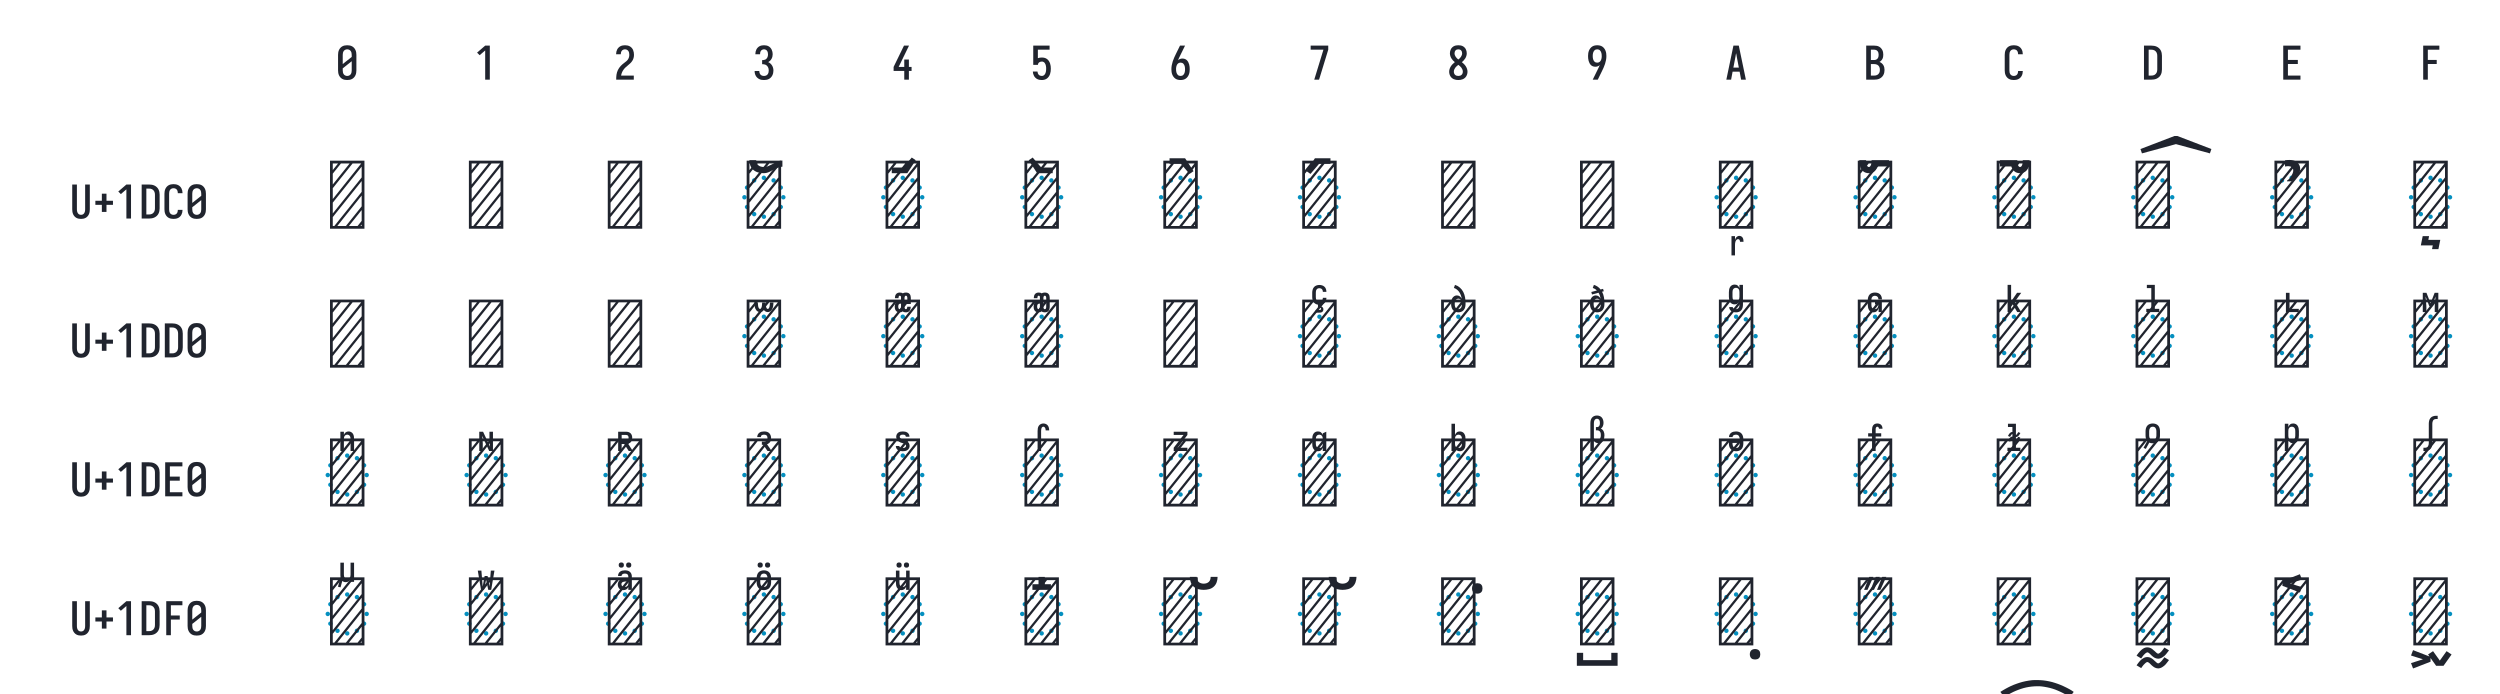<?xml version="1.0" encoding="UTF-8" standalone="no"?>
<svg height="360" viewBox="0 0 1296 360" width="1296" xmlns="http://www.w3.org/2000/svg">
<defs>
<path d="M 250 8 Q 223 8 196 3 Q 169 -2 145 -15 Q 121 -28 102.5 -48.5 Q 84 -69 72.5 -94 Q 61 -119 56.5 -146 Q 52 -173 52 -200 L 52 -535 Q 52 -562 56.5 -589 Q 61 -616 72.5 -641 Q 84 -666 102.5 -686.5 Q 121 -707 145 -720 Q 169 -733 196 -738 Q 223 -743 250 -743 Q 277 -743 304 -738 Q 331 -733 355 -720 Q 379 -707 397.5 -686.5 Q 416 -666 427.5 -641 Q 439 -616 443.5 -589 Q 448 -562 448 -535 L 448 -200 Q 448 -173 443.5 -146 Q 439 -119 427.5 -94 Q 416 -69 397.5 -48.5 Q 379 -28 355 -15 Q 331 -2 304 3 Q 277 8 250 8 Z M 153 -337 L 347 -491 L 347 -535 Q 347 -557 342.5 -578.5 Q 338 -600 325.5 -618 Q 313 -636 292.5 -645.5 Q 272 -655 250 -655 Q 228 -655 207.5 -645.5 Q 187 -636 174.5 -618 Q 162 -600 157.5 -578.5 Q 153 -557 153 -535 Z M 250 -80 Q 272 -80 292.5 -89.5 Q 313 -99 325.5 -117 Q 338 -135 342.5 -156.5 Q 347 -178 347 -200 L 347 -398 L 153 -244 L 153 -200 Q 153 -178 157.5 -156.5 Q 162 -135 174.5 -117 Q 187 -99 207.5 -89.5 Q 228 -80 250 -80 Z " id="path1"/>
<path d="M 230 0 L 230 -631 L 110 -528 L 55 -584 L 230 -735 L 330 -735 L 330 0 Z " id="path2"/>
<path d="M 440 0 L 60 0 L 60 -1 Q 60 -27 61 -53.5 Q 62 -80 66 -106.5 Q 70 -133 77.5 -158.5 Q 85 -184 96.5 -207.5 Q 108 -231 123 -253 Q 138 -275 156 -294.5 Q 174 -314 194 -331 Q 214 -348 235.5 -364 Q 257 -380 277.5 -397 Q 298 -414 313 -435.5 Q 328 -457 335.5 -483 Q 343 -509 343 -535 Q 343 -557 339 -578 Q 335 -599 323.5 -617 Q 312 -635 292 -645 Q 272 -655 251 -655 Q 231 -655 212.5 -647.5 Q 194 -640 182 -625 Q 170 -610 164.5 -591 Q 159 -572 159 -552 L 159 -548 L 58 -548 L 58 -555 Q 58 -581 64 -605.5 Q 70 -630 81.5 -652.5 Q 93 -675 111.5 -693 Q 130 -711 152.5 -722.5 Q 175 -734 200.5 -738.5 Q 226 -743 251 -743 Q 278 -743 304.5 -737.5 Q 331 -732 354.5 -719 Q 378 -706 396 -685.5 Q 414 -665 424.5 -640.5 Q 435 -616 439.5 -589 Q 444 -562 444 -535 Q 444 -501 435 -468 Q 426 -435 407.5 -406 Q 389 -377 364 -353.5 Q 339 -330 312.5 -308.5 Q 286 -287 261 -264 Q 236 -241 216.5 -213 Q 197 -185 184 -153.5 Q 171 -122 166 -88 L 440 -88 Z " id="path3"/>
<path d="M 253 8 Q 227 8 201 4 Q 175 -0 151.5 -11.5 Q 128 -23 108.5 -40.5 Q 89 -58 76 -81 Q 63 -104 56.5 -129.5 Q 50 -155 50 -181 L 50 -187 L 151 -187 L 151 -184 Q 151 -163 157.5 -143 Q 164 -123 178 -108 Q 192 -93 212 -86.5 Q 232 -80 253 -80 Q 275 -80 296 -88.5 Q 317 -97 330.5 -114.5 Q 344 -132 349.5 -154 Q 355 -176 355 -198 Q 355 -217 351 -235.5 Q 347 -254 338.5 -271 Q 330 -288 316.5 -301 Q 303 -314 286 -322 Q 269 -330 250 -332 Q 231 -334 212 -334 L 212 -422 Q 229 -422 246 -424 Q 263 -426 278.5 -433 Q 294 -440 306 -452.5 Q 318 -465 325.5 -480.5 Q 333 -496 336 -513 Q 339 -530 339 -547 Q 339 -566 334.5 -585.5 Q 330 -605 319.5 -621 Q 309 -637 291 -646 Q 273 -655 253 -655 Q 234 -655 216.5 -647 Q 199 -639 187.5 -624 Q 176 -609 171.5 -590 Q 167 -571 167 -553 L 167 -548 L 66 -548 L 66 -556 Q 66 -581 71.5 -605.5 Q 77 -630 88 -652 Q 99 -674 117 -692.5 Q 135 -711 157 -722.5 Q 179 -734 203.5 -738.5 Q 228 -743 253 -743 Q 278 -743 303.5 -738 Q 329 -733 351 -721 Q 373 -709 390 -690 Q 407 -671 418 -648 Q 429 -625 434.5 -600 Q 440 -575 440 -550 Q 440 -524 434 -498.5 Q 428 -473 415.5 -450.5 Q 403 -428 384.5 -409.5 Q 366 -391 343 -379 Q 369 -368 390.5 -348.5 Q 412 -329 427 -304.5 Q 442 -280 449 -252 Q 456 -224 456 -196 Q 456 -168 450 -141.5 Q 444 -115 432 -91 Q 420 -67 401 -47 Q 382 -27 358 -14.5 Q 334 -2 307 3 Q 280 8 253 8 Z " id="path4"/>
<path d="M 282 0 L 282 -188 L 52 -188 L 52 -275 L 276 -735 L 385 -735 L 161 -275 L 282 -275 L 282 -435 L 382 -435 L 382 -275 L 440 -275 L 440 -188 L 382 -188 L 382 0 Z " id="path5"/>
<path d="M 252 8 Q 227 8 202.5 3.5 Q 178 -1 155.5 -12 Q 133 -23 115 -41 Q 97 -59 85 -80.5 Q 73 -102 66.5 -126.5 Q 60 -151 59 -176 L 159 -176 Q 161 -158 167 -139.5 Q 173 -121 185.5 -107 Q 198 -93 216 -86.5 Q 234 -80 252 -80 Q 269 -80 285 -87 Q 301 -94 312 -107 Q 323 -120 330 -135.5 Q 337 -151 340.5 -168 Q 344 -185 345.5 -202 Q 347 -219 347 -236 Q 347 -252 346 -269 Q 345 -286 341 -302 Q 337 -318 331 -334 Q 325 -350 314 -363 Q 303 -376 287.5 -383.5 Q 272 -391 256 -391 Q 240 -391 224.5 -387 Q 209 -383 196 -373.5 Q 183 -364 176 -349.5 Q 169 -335 168 -319 L 68 -319 L 68 -735 L 421 -735 L 421 -647 L 168 -647 L 168 -464 Q 189 -472 211 -475 Q 233 -478 256 -478 Q 285 -478 313.5 -470.5 Q 342 -463 365.5 -445.5 Q 389 -428 405.5 -403 Q 422 -378 431.5 -350.5 Q 441 -323 444.5 -294 Q 448 -265 448 -235 Q 448 -206 444 -176.5 Q 440 -147 430.5 -119 Q 421 -91 404 -66.5 Q 387 -42 363.5 -24.5 Q 340 -7 311 0.5 Q 282 8 252 8 Z " id="path6"/>
<path d="M 250 8 Q 221 8 192.5 1.5 Q 164 -5 140 -21 Q 116 -37 98.5 -60.5 Q 81 -84 70.5 -111 Q 60 -138 56 -166.5 Q 52 -195 52 -224 Q 52 -268 60 -311 Q 68 -354 81.5 -395.5 Q 95 -437 113 -477 Q 131 -517 150 -556 L 238 -735 L 347 -735 L 240 -517 Q 228 -493 216.5 -468.5 Q 205 -444 195 -419 Q 214 -438 239 -447 Q 264 -456 291 -456 Q 317 -456 342.5 -447 Q 368 -438 386.5 -419.5 Q 405 -401 417 -377.5 Q 429 -354 436 -328.5 Q 443 -303 445.5 -276.5 Q 448 -250 448 -224 Q 448 -195 444 -166.5 Q 440 -138 429.5 -111 Q 419 -84 401.5 -60.5 Q 384 -37 360 -21 Q 336 -5 307.5 1.5 Q 279 8 250 8 Z M 250 -80 Q 266 -80 282 -85.5 Q 298 -91 309.5 -102.5 Q 321 -114 328.5 -129 Q 336 -144 340 -159.5 Q 344 -175 345.5 -191.5 Q 347 -208 347 -224 Q 347 -240 345.5 -256.5 Q 344 -273 340 -289 Q 336 -305 328.5 -319.5 Q 321 -334 309.5 -345.5 Q 298 -357 282 -362.5 Q 266 -368 250 -368 Q 235 -368 221 -363.5 Q 207 -359 195.5 -349.5 Q 184 -340 176.5 -327.5 Q 169 -315 164 -301 Q 159 -287 156.5 -272.5 Q 154 -258 153 -243 L 153 -224 Q 153 -208 154.5 -191.5 Q 156 -175 160 -159.5 Q 164 -144 171.5 -129 Q 179 -114 190.5 -102.5 Q 202 -91 218 -85.5 Q 234 -80 250 -80 Z " id="path7"/>
<path d="M 242 0 L 138 0 L 336 -647 L 60 -647 L 60 -735 L 440 -735 L 440 -647 Z " id="path8"/>
<path d="M 250 8 Q 225 8 200 4 Q 175 -0 152 -10 Q 129 -20 109.5 -37 Q 90 -54 77.5 -75.5 Q 65 -97 58.5 -121.5 Q 52 -146 52 -172 Q 52 -203 62 -232.5 Q 72 -262 88.5 -288 Q 105 -314 127 -336 Q 149 -358 174 -378 Q 152 -396 132.5 -417 Q 113 -438 98.5 -462.5 Q 84 -487 76 -514.5 Q 68 -542 68 -570 Q 68 -594 73.5 -617 Q 79 -640 90.5 -661 Q 102 -682 119.5 -698.5 Q 137 -715 158 -725 Q 179 -735 202.5 -739 Q 226 -743 250 -743 Q 274 -743 297.5 -739 Q 321 -735 342 -725 Q 363 -715 380.5 -698.5 Q 398 -682 409.5 -661 Q 421 -640 426.5 -617 Q 432 -594 432 -570 Q 432 -542 424 -514.5 Q 416 -487 401.5 -462.5 Q 387 -438 367.5 -417 Q 348 -396 326 -378 Q 351 -358 373 -336 Q 395 -314 411.5 -288 Q 428 -262 438 -232.5 Q 448 -203 448 -172 Q 448 -146 441.5 -121.5 Q 435 -97 422.5 -75.5 Q 410 -54 390.5 -37 Q 371 -20 348 -10 Q 325 -0 300 4 Q 275 8 250 8 Z M 250 -435 Q 266 -447 280.5 -461.5 Q 295 -476 306.5 -493 Q 318 -510 325 -529.5 Q 332 -549 332 -569 Q 332 -586 326.5 -602.5 Q 321 -619 310 -631.5 Q 299 -644 283 -649.5 Q 267 -655 250 -655 Q 233 -655 217 -649.5 Q 201 -644 190 -631.5 Q 179 -619 173.5 -602.5 Q 168 -586 168 -569 Q 168 -549 175 -529.5 Q 182 -510 193.5 -493 Q 205 -476 219.5 -461.5 Q 234 -447 250 -435 Z M 250 -80 Q 269 -80 287.5 -85.5 Q 306 -91 320 -104 Q 334 -117 340.5 -135.5 Q 347 -154 347 -173 Q 347 -196 338.5 -217.5 Q 330 -239 316.5 -257.5 Q 303 -276 285.5 -291 Q 268 -306 250 -320 Q 232 -306 214.5 -291 Q 197 -276 183.5 -257.5 Q 170 -239 161.5 -217.5 Q 153 -196 153 -173 Q 153 -154 159.5 -135.5 Q 166 -117 180 -104 Q 194 -91 212.5 -85.5 Q 231 -80 250 -80 Z " id="path9"/>
<path d="M 153 0 L 260 -218 Q 272 -242 283.5 -266.5 Q 295 -291 305 -316 Q 286 -297 261 -288 Q 236 -279 209 -279 Q 183 -279 157.5 -288 Q 132 -297 113.5 -315.5 Q 95 -334 83 -357.5 Q 71 -381 64 -406.5 Q 57 -432 54.5 -458.5 Q 52 -485 52 -511 Q 52 -540 56 -568.5 Q 60 -597 70.5 -624 Q 81 -651 98.5 -674.5 Q 116 -698 140 -714 Q 164 -730 192.5 -736.5 Q 221 -743 250 -743 Q 279 -743 307.5 -736.5 Q 336 -730 360 -714 Q 384 -698 401.5 -674.5 Q 419 -651 429.5 -624 Q 440 -597 444 -568.5 Q 448 -540 448 -511 Q 448 -467 440 -424 Q 432 -381 418.5 -339.5 Q 405 -298 387 -258 Q 369 -218 350 -179 L 262 0 Z M 250 -367 Q 265 -367 279 -371.5 Q 293 -376 304.5 -385.5 Q 316 -395 323.5 -407.5 Q 331 -420 336 -434 Q 341 -448 343.5 -462.5 Q 346 -477 347 -492 L 347 -511 Q 347 -527 345.5 -543.5 Q 344 -560 340 -575.5 Q 336 -591 328.5 -606 Q 321 -621 309.5 -632.5 Q 298 -644 282 -649.5 Q 266 -655 250 -655 Q 234 -655 218 -649.5 Q 202 -644 190.5 -632.5 Q 179 -621 171.5 -606 Q 164 -591 160 -575.5 Q 156 -560 154.5 -543.5 Q 153 -527 153 -511 Q 153 -495 154.5 -478.5 Q 156 -462 160 -446 Q 164 -430 171.5 -415.5 Q 179 -401 190.5 -389.5 Q 202 -378 218 -372.5 Q 234 -367 250 -367 Z " id="path10"/>
<path d="M 39 0 L 192 -735 L 308 -735 L 461 0 L 358 0 L 326 -172 L 174 -172 L 142 0 Z M 309 -260 L 265 -490 Q 262 -511 258 -531.5 Q 254 -552 250 -572 Q 246 -552 242 -531.5 Q 238 -511 235 -490 L 191 -260 Z " id="path11"/>
<path d="M 60 0 L 60 -735 L 234 -735 Q 261 -735 287 -730.5 Q 313 -726 336 -714 Q 359 -702 377.5 -682.5 Q 396 -663 408 -639.5 Q 420 -616 424.5 -590 Q 429 -564 429 -538 Q 429 -515 425 -492 Q 421 -469 410.5 -448.5 Q 400 -428 383.5 -411 Q 367 -394 347 -383 Q 372 -373 393.5 -355.5 Q 415 -338 429.5 -314.5 Q 444 -291 450 -264 Q 456 -237 456 -210 Q 456 -181 450 -152.5 Q 444 -124 430 -98.5 Q 416 -73 394.5 -53.5 Q 373 -34 347 -21.5 Q 321 -9 292 -4.5 Q 263 -0 234 0 Z M 161 -424 L 234 -424 Q 255 -424 274.5 -432.5 Q 294 -441 306.5 -457.5 Q 319 -474 324 -494.5 Q 329 -515 329 -536 Q 329 -557 324 -577.5 Q 319 -598 306.5 -614.5 Q 294 -631 274.5 -639 Q 255 -647 234 -647 L 161 -647 Z M 161 -88 L 234 -88 Q 251 -88 267 -91 Q 283 -94 297.5 -101.5 Q 312 -109 323.5 -121 Q 335 -133 342.5 -148 Q 350 -163 352.5 -179 Q 355 -195 355 -212 Q 355 -228 352.5 -244.5 Q 350 -261 343 -276 Q 336 -291 324.5 -303 Q 313 -315 298 -322.5 Q 283 -330 267 -333 Q 251 -336 234 -336 L 161 -336 Z " id="path12"/>
<path d="M 247 8 Q 220 8 193 2.5 Q 166 -3 142.5 -16 Q 119 -29 101 -49.5 Q 83 -70 72 -94.5 Q 61 -119 56.5 -146 Q 52 -173 52 -200 L 52 -535 Q 52 -562 56.5 -589 Q 61 -616 72 -640.5 Q 83 -665 101 -685.5 Q 119 -706 142.5 -719 Q 166 -732 193 -737.5 Q 220 -743 247 -743 Q 273 -743 298 -738.5 Q 323 -734 346 -723 Q 369 -712 387.5 -694 Q 406 -676 418 -653.5 Q 430 -631 436 -606 Q 442 -581 442 -555 L 442 -548 L 341 -548 L 341 -552 Q 341 -572 335.5 -591.5 Q 330 -611 317.5 -626 Q 305 -641 286 -648 Q 267 -655 247 -655 Q 225 -655 205 -645.5 Q 185 -636 173 -618 Q 161 -600 157 -578.5 Q 153 -557 153 -535 L 153 -200 Q 153 -178 157 -156.5 Q 161 -135 173 -117 Q 185 -99 205 -89.5 Q 225 -80 247 -80 Q 267 -80 286 -87 Q 305 -94 317.5 -109 Q 330 -124 335.5 -143.5 Q 341 -163 341 -183 L 341 -187 L 442 -187 L 442 -180 Q 442 -154 436 -129 Q 430 -104 418 -81.5 Q 406 -59 387.5 -41 Q 369 -23 346 -12 Q 323 -1 298 3.5 Q 273 8 247 8 Z " id="path13"/>
<path d="M 60 0 L 60 -735 L 219 -735 Q 249 -735 279 -730 Q 309 -725 336.5 -712 Q 364 -699 386 -678.5 Q 408 -658 422 -631.5 Q 436 -605 442 -575 Q 448 -545 448 -515 L 448 -220 Q 448 -190 442 -160 Q 436 -130 422 -103.5 Q 408 -77 386 -56.5 Q 364 -36 336.5 -23 Q 309 -10 279 -5 Q 249 -0 219 0 Z M 161 -88 L 219 -88 Q 237 -88 254 -91 Q 271 -94 286.5 -102.5 Q 302 -111 314 -124 Q 326 -137 333.5 -152.5 Q 341 -168 344 -185.5 Q 347 -203 347 -220 L 347 -515 Q 347 -532 344 -549.5 Q 341 -567 333.5 -582.5 Q 326 -598 314 -611 Q 302 -624 286.5 -632.5 Q 271 -641 254 -644 Q 237 -647 219 -647 L 161 -647 Z " id="path14"/>
<path d="M 68 0 L 68 -735 L 440 -735 L 440 -647 L 169 -647 L 169 -426 L 383 -426 L 383 -338 L 169 -338 L 169 -88 L 440 -88 L 440 0 Z " id="path15"/>
<path d="M 91 0 L 91 -735 L 440 -735 L 440 -647 L 191 -647 L 191 -426 L 383 -426 L 383 -338 L 191 -338 L 191 0 Z " id="path16"/>
<path d="M 250 8 Q 223 8 196.5 2.5 Q 170 -3 147 -16.5 Q 124 -30 106.5 -50.5 Q 89 -71 78.5 -95.5 Q 68 -120 64 -146.5 Q 60 -173 60 -200 L 60 -735 L 161 -735 L 161 -200 Q 161 -186 162.5 -172 Q 164 -158 168 -144.5 Q 172 -131 179.5 -118.5 Q 187 -106 197.5 -97 Q 208 -88 222 -84 Q 236 -80 250 -80 Q 264 -80 278 -84 Q 292 -88 302.5 -97 Q 313 -106 320.5 -118.5 Q 328 -131 332 -144.5 Q 336 -158 337.5 -172 Q 339 -186 339 -200 L 339 -735 L 440 -735 L 440 -200 Q 440 -173 436 -146.5 Q 432 -120 421.5 -95.5 Q 411 -71 393.5 -50.5 Q 376 -30 353 -16.5 Q 330 -3 303.5 2.5 Q 277 8 250 8 Z " id="path17"/>
<path d="M 300 -143 L 200 -143 L 200 -296 L 60 -296 L 60 -384 L 200 -384 L 200 -537 L 300 -537 L 300 -384 L 440 -384 L 440 -296 L 300 -296 Z " id="path18"/>
<path d="M 64 0 L 64 -735 L 436 -735 L 436 0 Z M 94 -321 L 401 -705 L 308 -705 L 94 -438 Z M 94 -478 L 276 -705 L 182 -705 L 94 -595 Z M 94 -634 L 151 -705 L 94 -705 Z M 94 -165 L 406 -554 L 406 -671 L 94 -282 Z M 94 -30 L 111 -30 L 406 -398 L 406 -515 L 94 -126 Z M 143 -30 L 236 -30 L 406 -242 L 406 -359 Z M 268 -30 L 362 -30 L 406 -85 L 406 -202 Z M 393 -30 L 406 -30 L 406 -46 Z " id="path19"/>
<path d="M 250 -526 Q 240 -526 233 -533 Q 226 -540 226 -550 Q 226 -560 233 -567 Q 240 -574 250 -574 Q 260 -574 267 -567 Q 274 -560 274 -550 Q 274 -540 267 -533 Q 260 -526 250 -526 Z M 145 -498 Q 135 -498 128 -505 Q 121 -512 121 -522 Q 121 -531 128 -538.5 Q 135 -546 145 -546 Q 155 -546 162 -538.5 Q 169 -531 169 -522 Q 169 -512 162 -505 Q 155 -498 145 -498 Z M 355 -498 Q 345 -498 338 -505 Q 331 -512 331 -522 Q 331 -531 338 -538.5 Q 345 -546 355 -546 Q 365 -546 372 -538.5 Q 379 -531 379 -522 Q 379 -512 372 -505 Q 365 -498 355 -498 Z M 68 -421 Q 59 -421 51.5 -428 Q 44 -435 44 -445 Q 44 -455 51.5 -462 Q 59 -469 68 -469 Q 78 -469 85 -462 Q 92 -455 92 -445 Q 92 -435 85 -428 Q 78 -421 68 -421 Z M 432 -421 Q 422 -421 415 -428 Q 408 -435 408 -445 Q 408 -455 415 -462 Q 422 -469 432 -469 Q 441 -469 448.5 -462 Q 456 -455 456 -445 Q 456 -435 448.5 -428 Q 441 -421 432 -421 Z M 40 -316 Q 30 -316 23 -323 Q 16 -330 16 -340 Q 16 -350 23 -357 Q 30 -364 40 -364 Q 50 -364 57 -357 Q 64 -350 64 -340 Q 64 -330 57 -323 Q 50 -316 40 -316 Z M 460 -316 Q 450 -316 443 -323 Q 436 -330 436 -340 Q 436 -350 443 -357 Q 450 -364 460 -364 Q 470 -364 477 -357 Q 484 -350 484 -340 Q 484 -330 477 -323 Q 470 -316 460 -316 Z M 432 -211 Q 422 -211 415 -218 Q 408 -225 408 -235 Q 408 -245 415 -252 Q 422 -259 432 -259 Q 441 -259 448.5 -252 Q 456 -245 456 -235 Q 456 -225 448.5 -218 Q 441 -211 432 -211 Z M 68 -211 Q 59 -211 51.5 -218 Q 44 -225 44 -235 Q 44 -245 51.5 -252 Q 59 -259 68 -259 Q 78 -259 85 -252 Q 92 -245 92 -235 Q 92 -225 85 -218 Q 78 -211 68 -211 Z M 355 -134 Q 345 -134 338 -141.5 Q 331 -149 331 -158 Q 331 -168 338 -175 Q 345 -182 355 -182 Q 365 -182 372 -175 Q 379 -168 379 -158 Q 379 -149 372 -141.5 Q 365 -134 355 -134 Z M 145 -134 Q 135 -134 128 -141.5 Q 121 -149 121 -158 Q 121 -168 128 -175 Q 135 -182 145 -182 Q 155 -182 162 -175 Q 169 -168 169 -158 Q 169 -149 162 -141.5 Q 155 -134 145 -134 Z M 250 -106 Q 240 -106 233 -113 Q 226 -120 226 -130 Q 226 -140 233 -147 Q 240 -154 250 -154 Q 260 -154 267 -147 Q 274 -140 274 -130 Q 274 -120 267 -113 Q 260 -106 250 -106 Z " id="path20"/>
<path d="M -250 -600 Q -280 -600 -309.5 -607.5 Q -339 -615 -362 -634 Q -385 -653 -396 -681.5 Q -407 -710 -407 -740 L -333 -740 Q -333 -724 -327 -709 Q -321 -694 -309 -684.5 Q -297 -675 -281.5 -671 Q -266 -667 -250 -667 Q -227 -667 -204.5 -676 Q -182 -685 -162 -696 L -138 -709 Q -118 -720 -95.5 -728.5 Q -73 -737 -50 -737 L -50 -670 Q -73 -670 -95.5 -661.5 Q -118 -653 -138 -641 L -162 -629 Q -182 -617 -204.5 -608.5 Q -227 -600 -250 -600 Z " id="path21"/>
<path d="M -369 -600 L -369 -661 L -246 -661 L -153 -769 L -110 -740 L -201 -600 Z " id="path22"/>
<path d="M -299 -600 L -390 -740 L -347 -769 L -254 -661 L -131 -661 L -131 -600 Z " id="path23"/>
<path d="M -153 -592 L -246 -701 L -369 -701 L -369 -761 L -201 -761 L -110 -622 Z " id="path24"/>
<path d="M -347 -592 L -390 -622 L -299 -761 L -131 -761 L -131 -701 L -254 -701 Z " id="path25"/>
<path d="M -300 288 L -300 80 L -262 80 L -262 120 Q -259 112 -255.5 104 Q -252 96 -246 90 Q -240 84 -232 80.5 Q -224 77 -215 77 Q -204 77 -194 82.5 Q -184 88 -178.5 98 Q -173 108 -171.5 119 Q -170 130 -170 141 L -208 141 Q -208 136 -209 131 Q -210 126 -212 121.5 Q -214 117 -218.5 114.5 Q -223 112 -228 112 Q -238 112 -245.5 119.5 Q -253 127 -256.5 137 Q -260 147 -261 157 Q -262 167 -262 178 L -262 288 Z " id="path26"/>
<path d="M -316 -600 Q -333 -600 -349 -605 Q -365 -610 -377.5 -620.5 Q -390 -631 -398.5 -645 Q -407 -659 -411.5 -675 Q -416 -691 -418 -707.5 Q -420 -724 -420 -740 L -346 -740 Q -346 -733 -345.5 -726 Q -345 -719 -344 -711.5 Q -343 -704 -341.5 -697 Q -340 -690 -337 -683.5 Q -334 -677 -329 -672 Q -324 -667 -316 -667 Q -309 -667 -304 -672 Q -299 -677 -296 -683.5 Q -293 -690 -291.5 -697 Q -290 -704 -289 -711.5 Q -288 -719 -287.5 -726 Q -287 -733 -287 -740 L -99 -740 L -99 -673 L -222 -673 Q -227 -658 -235.5 -644 Q -244 -630 -256.5 -619.5 Q -269 -609 -284.5 -604.5 Q -300 -600 -316 -600 Z " id="path27"/>
<path d="M -184 -600 Q -200 -600 -215.5 -604.5 Q -231 -609 -243.5 -619.5 Q -256 -630 -264.5 -644 Q -273 -658 -278 -673 L -401 -673 L -401 -740 L -213 -740 Q -213 -733 -212.5 -726 Q -212 -719 -211 -711.5 Q -210 -704 -208.5 -697 Q -207 -690 -204 -683.5 Q -201 -677 -196 -672 Q -191 -667 -184 -667 Q -176 -667 -171 -672 Q -166 -677 -163 -683.5 Q -160 -690 -158.5 -697 Q -157 -704 -156 -711.5 Q -155 -719 -154.5 -726 Q -154 -733 -154 -740 L -80 -740 Q -80 -724 -82 -707.5 Q -84 -691 -88.5 -675 Q -93 -659 -101.5 -645 Q -110 -631 -122.5 -620.5 Q -135 -610 -151 -605 Q -167 -600 -184 -600 Z " id="path28"/>
<path d="M -367 -814 L -383 -861 L -15 -1002 L 15 -1002 L 383 -861 L 367 -814 L 0 -914 Z " id="path29"/>
<path d="M -300 -512 L -300 -520 Q -286 -529 -274.5 -541.5 Q -263 -554 -254.5 -568.5 Q -246 -583 -239.5 -598.5 Q -233 -614 -233 -631 Q -233 -641 -237.5 -650.5 Q -242 -660 -250 -665.5 Q -258 -671 -268.5 -673.5 Q -279 -676 -289 -676 Q -297 -676 -305.5 -674.5 Q -314 -673 -322 -672 L -322 -739 Q -311 -741 -299.5 -742 Q -288 -743 -276 -743 Q -255 -743 -234 -738.5 Q -213 -734 -195.5 -721.5 Q -178 -709 -168 -689.5 Q -158 -670 -158 -649 Q -158 -628 -166.5 -607.5 Q -175 -587 -188 -569.5 Q -201 -552 -217.5 -537.5 Q -234 -523 -252 -512 Z " id="path30"/>
<path d="M -234 220 L -226 180 L -355 180 L -335 80 L -266 80 L -274 120 L -145 120 L -165 220 Z " id="path31"/>
<path d="M -292 -600 Q -303 -600 -313.5 -605 Q -324 -610 -331 -618.5 Q -338 -627 -342.5 -637.5 Q -347 -648 -349 -659 Q -351 -670 -352 -681.5 Q -353 -693 -353 -704 L -315 -704 Q -315 -697 -314.5 -690.5 Q -314 -684 -313.5 -677.5 Q -313 -671 -312 -664.5 Q -311 -658 -309 -652 Q -307 -646 -302.5 -640 Q -298 -634 -292 -634 Q -285 -634 -281 -640 Q -277 -646 -275 -652 Q -273 -658 -272 -664.5 Q -271 -671 -270.5 -677.5 Q -270 -684 -269.5 -690.5 Q -269 -697 -269 -704 L -231 -704 Q -231 -697 -230.5 -690.5 Q -230 -684 -229.5 -677.5 Q -229 -671 -228 -664.5 Q -227 -658 -225 -652 Q -223 -646 -219 -640 Q -215 -634 -208 -634 Q -202 -634 -197.5 -640 Q -193 -646 -191 -652 Q -189 -658 -188 -664.5 Q -187 -671 -186.5 -677.5 Q -186 -684 -185.5 -690.5 Q -185 -697 -185 -704 L -147 -704 Q -147 -693 -148 -681.5 Q -149 -670 -151 -659 Q -153 -648 -157.5 -637.5 Q -162 -627 -169 -618.5 Q -176 -610 -186.5 -605 Q -197 -600 -208 -600 Q -220 -600 -231.5 -606 Q -243 -612 -250 -623 Q -257 -612 -268.5 -606 Q -280 -600 -292 -600 Z " id="path32"/>
<path d="M -284 -597 Q -296 -597 -307 -601.5 Q -318 -606 -325 -615.5 Q -332 -625 -334.5 -636.5 Q -337 -648 -337 -660 Q -337 -672 -334 -684.5 Q -331 -697 -322.5 -706.5 Q -314 -716 -302 -720.5 Q -290 -725 -277 -725 L -269 -725 L -269 -763 Q -269 -769 -273 -773 Q -277 -777 -283 -777 Q -287 -777 -290 -774 Q -293 -771 -294 -767 Q -295 -763 -295.5 -759 Q -296 -755 -296 -751 L -296 -750 L -335 -750 L -335 -753 Q -335 -764 -332 -775 Q -329 -786 -322 -794.5 Q -315 -803 -304.5 -807 Q -294 -811 -283 -811 Q -274 -811 -265 -809 Q -256 -807 -249 -802 Q -242 -807 -233.5 -809 Q -225 -811 -216 -811 Q -205 -811 -194 -807.5 Q -183 -804 -176 -795.5 Q -169 -787 -166 -776 Q -163 -765 -163 -754 L -163 -687 L -231 -687 L -231 -654 Q -231 -646 -227.5 -638.5 Q -224 -631 -216 -631 Q -212 -631 -209 -634 Q -206 -637 -204.5 -640.5 Q -203 -644 -202.5 -648.5 Q -202 -653 -202 -657 L -202 -658 L -164 -658 L -164 -655 Q -164 -644 -167 -633 Q -170 -622 -177 -613.5 Q -184 -605 -194.5 -601 Q -205 -597 -216 -597 Q -226 -597 -235 -599.5 Q -244 -602 -251 -608 Q -258 -602 -266.5 -599.5 Q -275 -597 -284 -597 Z M -231 -721 L -201 -721 L -201 -754 Q -201 -762 -204.5 -769.5 Q -208 -777 -216 -777 Q -224 -777 -227.5 -769.5 Q -231 -762 -231 -754 Z M -284 -631 Q -279 -631 -276 -635 Q -273 -639 -271.5 -643.5 Q -270 -648 -269.5 -653 Q -269 -658 -269 -662 L -269 -691 L -277 -691 Q -282 -691 -287 -688.5 Q -292 -686 -294.5 -681.5 Q -297 -677 -298 -671.5 Q -299 -666 -299 -661 Q -299 -657 -298.5 -652 Q -298 -647 -296.5 -643 Q -295 -639 -292 -635 Q -289 -631 -284 -631 Z " id="path33"/>
<path d="M -284 -597 Q -296 -597 -307 -601.5 Q -318 -606 -325 -615.5 Q -332 -625 -334.5 -636.5 Q -337 -648 -337 -660 Q -337 -672 -334 -684.5 Q -331 -697 -322.5 -706.5 Q -314 -716 -302 -720.5 Q -290 -725 -277 -725 L -269 -725 L -269 -763 Q -269 -769 -273 -773 Q -277 -777 -283 -777 Q -287 -777 -290 -774 Q -293 -771 -294 -767 Q -295 -763 -295.5 -759 Q -296 -755 -296 -751 L -296 -750 L -335 -750 L -335 -753 Q -335 -764 -332 -775 Q -329 -786 -322 -794.5 Q -315 -803 -304.5 -807 Q -294 -811 -283 -811 Q -274 -811 -265 -809 Q -256 -807 -249 -802 Q -242 -807 -233.5 -809 Q -225 -811 -216 -811 Q -205 -811 -194 -807.5 Q -183 -804 -176 -795.5 Q -169 -787 -166 -776 Q -163 -765 -163 -754 L -163 -654 Q -163 -643 -166 -632 Q -169 -621 -176 -612.5 Q -183 -604 -194 -600.5 Q -205 -597 -216 -597 Q -225 -597 -234.5 -599.5 Q -244 -602 -251 -608 Q -258 -602 -266.5 -599.5 Q -275 -597 -284 -597 Z M -216 -631 Q -208 -631 -204.5 -638.5 Q -201 -646 -201 -654 L -201 -754 Q -201 -762 -204.5 -769.5 Q -208 -777 -216 -777 Q -224 -777 -227.5 -769.5 Q -231 -762 -231 -754 L -231 -654 Q -231 -646 -227.5 -638.5 Q -224 -631 -216 -631 Z M -284 -631 Q -279 -631 -276 -635 Q -273 -639 -271.5 -643.5 Q -270 -648 -269.5 -653 Q -269 -658 -269 -662 L -269 -691 L -277 -691 Q -282 -691 -287 -688.5 Q -292 -686 -294.5 -681.5 Q -297 -677 -298 -671.5 Q -299 -666 -299 -661 Q -299 -657 -298.5 -652 Q -298 -647 -296.5 -643 Q -295 -639 -292 -635 Q -289 -631 -284 -631 Z " id="path34"/>
<path d="M -290 -594 L -290 -623 L -250 -623 Q -244 -623 -238 -625.5 Q -232 -628 -232 -634 Q -232 -641 -238 -644.5 Q -244 -648 -250 -648 L -266 -648 L -266 -680 Q -280 -682 -292.5 -689 Q -305 -696 -313 -708 Q -321 -720 -324.5 -734 Q -328 -748 -328 -762 L -328 -810 Q -328 -826 -323.5 -842 Q -319 -858 -308.5 -870 Q -298 -882 -282.5 -887.5 Q -267 -893 -251 -893 Q -236 -893 -221.5 -888.5 Q -207 -884 -196 -874 Q -185 -864 -180 -849.5 Q -175 -835 -175 -820 L -175 -818 L -213 -818 L -213 -819 Q -213 -827 -215.5 -834.5 Q -218 -842 -223.5 -847.5 Q -229 -853 -236 -855.5 Q -243 -858 -251 -858 Q -260 -858 -268 -854.5 Q -276 -851 -281 -843.5 Q -286 -836 -287.5 -827.5 Q -289 -819 -289 -810 L -289 -762 Q -289 -753 -287.5 -744.5 Q -286 -736 -281 -728.5 Q -276 -721 -268 -717.5 Q -260 -714 -251 -714 Q -243 -714 -236 -716.5 Q -229 -719 -223.5 -724.5 Q -218 -730 -215.5 -737.5 Q -213 -745 -213 -753 L -213 -754 L -175 -754 L -175 -752 Q -175 -739 -178.5 -726.5 Q -182 -714 -190 -704 Q -198 -694 -209.5 -688 Q -221 -682 -234 -680 L -234 -663 Q -223 -661 -215 -651 Q -207 -641 -207 -630 Q -207 -622 -210 -614.5 Q -213 -607 -219.5 -602 Q -226 -597 -234 -595.5 Q -242 -594 -250 -594 Z " id="path35"/>
<path d="M -250 -597 Q -267 -597 -283.5 -604 Q -300 -611 -310 -624.5 Q -320 -638 -324 -655 Q -328 -672 -328 -689 Q -328 -705 -325.5 -720.5 Q -323 -736 -315.5 -749.5 Q -308 -763 -294.5 -771.5 Q -281 -780 -266 -780 Q -257 -780 -249 -777.5 Q -241 -775 -234 -770 Q -227 -765 -222 -758 Q -217 -751 -213 -744 Q -216 -762 -222.5 -780.5 Q -229 -799 -239.5 -815 Q -250 -831 -265 -843 Q -280 -855 -298 -861 L -286 -894 Q -257 -885 -233.5 -864.5 Q -210 -844 -196.5 -817 Q -183 -790 -177.5 -760 Q -172 -730 -172 -699 L -172 -688 Q -172 -671 -176 -654 Q -180 -637 -190.5 -623.5 Q -201 -610 -217 -603.5 Q -233 -597 -250 -597 Z M -250 -632 Q -240 -632 -231.5 -637 Q -223 -642 -218.5 -650.5 Q -214 -659 -212.5 -668.5 Q -211 -678 -211 -688 Q -211 -698 -212.5 -707.5 Q -214 -717 -218.5 -725.5 Q -223 -734 -231.5 -739.5 Q -240 -745 -250 -745 Q -260 -745 -268.5 -739.5 Q -277 -734 -281.5 -725.5 Q -286 -717 -287.5 -707.5 Q -289 -698 -289 -688 Q -289 -679 -287.5 -669 Q -286 -659 -281.5 -650.5 Q -277 -642 -268.5 -637 Q -260 -632 -250 -632 Z " id="path36"/>
<path d="M -250 -597 Q -267 -597 -283.5 -604 Q -300 -611 -310 -624.5 Q -320 -638 -324 -655 Q -328 -672 -328 -689 Q -328 -705 -325.5 -720.5 Q -323 -736 -315.5 -749.5 Q -308 -763 -294.5 -771.5 Q -281 -780 -266 -780 Q -257 -780 -249 -777.5 Q -241 -775 -234 -770 Q -227 -765 -222 -758 Q -217 -751 -213 -744 Q -216 -761 -221.5 -777.5 Q -227 -794 -236 -809 L -306 -790 L -314 -817 L -254 -833 Q -263 -843 -274.5 -850 Q -286 -857 -298 -861 L -286 -894 Q -265 -888 -246 -875 Q -227 -862 -214 -844 L -187 -851 L -179 -825 L -198 -820 Q -183 -792 -177.5 -761 Q -172 -730 -172 -699 L -172 -688 Q -172 -671 -176 -654 Q -180 -637 -190.5 -623.5 Q -201 -610 -217 -603.5 Q -233 -597 -250 -597 Z M -250 -632 Q -240 -632 -231.5 -637 Q -223 -642 -218.5 -650.5 Q -214 -659 -212.5 -668.5 Q -211 -678 -211 -688 Q -211 -698 -212.5 -707.5 Q -214 -717 -218.5 -725.5 Q -223 -734 -231.5 -739.5 Q -240 -745 -250 -745 Q -260 -745 -268.5 -739.5 Q -277 -734 -281.5 -725.5 Q -286 -717 -287.5 -707.5 Q -289 -698 -289 -688 Q -289 -679 -287.5 -669 Q -286 -659 -281.5 -650.5 Q -277 -642 -268.5 -637 Q -260 -632 -250 -632 Z " id="path37"/>
<path d="M -251 -597 Q -264 -597 -277 -599.5 Q -290 -602 -301 -609.5 Q -312 -617 -318.5 -629 Q -325 -641 -325 -654 L -287 -654 Q -286 -648 -282.5 -643 Q -279 -638 -273.5 -635.5 Q -268 -633 -262.5 -632.5 Q -257 -632 -251 -632 Q -242 -632 -234.5 -636 Q -227 -640 -222 -647 Q -217 -654 -215.5 -662.5 Q -214 -671 -214 -680 L -214 -721 Q -217 -713 -222 -705.5 Q -227 -698 -234 -692.5 Q -241 -687 -250 -685 Q -259 -683 -267 -683 Q -282 -683 -295 -690 Q -308 -697 -315.5 -710 Q -323 -723 -325.5 -737 Q -328 -751 -328 -766 L -328 -814 Q -328 -829 -325.5 -843 Q -323 -857 -315.5 -870 Q -308 -883 -295 -890 Q -282 -897 -267 -897 Q -259 -897 -250 -895 Q -241 -893 -234 -887.5 Q -227 -882 -222 -874.5 Q -217 -867 -214 -859 L -214 -894 L -176 -894 L -176 -680 Q -176 -664 -180 -648 Q -184 -632 -194 -620 Q -204 -608 -219.5 -602.5 Q -235 -597 -251 -597 Z M -252 -718 Q -243 -718 -235 -721.5 Q -227 -725 -222 -732.5 Q -217 -740 -215.5 -748.5 Q -214 -757 -214 -766 L -214 -814 Q -214 -823 -215.5 -831.5 Q -217 -840 -222 -847.5 Q -227 -855 -235 -858.5 Q -243 -862 -252 -862 Q -260 -862 -268 -858.5 Q -276 -855 -281 -847.5 Q -286 -840 -287.5 -831.5 Q -289 -823 -289 -814 L -289 -766 Q -289 -757 -287.5 -748.5 Q -286 -740 -281 -732.5 Q -276 -725 -268 -721.5 Q -260 -718 -252 -718 Z " id="path38"/>
<path d="M -267 -597 Q -282 -597 -295 -604 Q -308 -611 -315 -623 Q -322 -635 -325 -649.5 Q -328 -664 -328 -678 L -328 -730 Q -328 -746 -323.5 -761.5 Q -319 -777 -308.5 -789 Q -298 -801 -282.5 -806 Q -267 -811 -251 -811 Q -236 -811 -221.5 -807 Q -207 -803 -196 -792.5 Q -185 -782 -180 -767.5 Q -175 -753 -175 -738 L -175 -736 L -213 -736 L -213 -737 Q -213 -745 -215.5 -752.5 Q -218 -760 -223.5 -765.5 Q -229 -771 -236 -773.5 Q -243 -776 -251 -776 Q -260 -776 -268 -772.5 Q -276 -769 -281 -762 Q -286 -755 -287.5 -747 Q -289 -739 -289 -730 L -289 -678 Q -289 -670 -287.5 -661.5 Q -286 -653 -281 -646 Q -276 -639 -268 -635.5 Q -260 -632 -252 -632 Q -243 -632 -235 -635.5 Q -227 -639 -222.5 -646 Q -218 -653 -216 -661.5 Q -214 -670 -214 -678 L -214 -682 L -250 -682 L -250 -717 L -176 -717 L -176 -600 L -211 -600 L -211 -645 Q -213 -635 -218 -626 Q -223 -617 -230.5 -610 Q -238 -603 -247.5 -600 Q -257 -597 -267 -597 Z " id="path39"/>
<path d="M -318 -600 L -318 -894 L -280 -894 L -280 -715 L -216 -808 L -171 -808 L -240 -713 L -171 -600 L -214 -600 L -262 -683 L -280 -658 L -280 -600 Z " id="path40"/>
<path d="M -320 -600 L -320 -635 L -266 -635 L -266 -859 L -314 -859 L -314 -894 L -228 -894 L -228 -635 L -180 -635 L -180 -600 Z " id="path41"/>
<path d="M -312 -600 L -312 -808 L -273 -808 L -273 -635 L -173 -635 L -173 -600 Z " id="path42"/>
<path d="M -334 -600 L -334 -808 L -294 -808 L -250 -695 L -206 -808 L -166 -808 L -166 -600 L -205 -600 L -205 -642 Q -205 -674 -201.5 -705.5 Q -198 -737 -196 -769 L -237 -662 L -263 -662 L -304 -769 Q -302 -737 -298.5 -705.5 Q -295 -674 -295 -642 L -295 -600 Z " id="path43"/>
<path d="M -324 -600 L -324 -808 L -286 -808 L -286 -774 Q -283 -782 -278 -789 Q -273 -796 -266.5 -801 Q -260 -806 -251.5 -808.5 Q -243 -811 -234 -811 Q -220 -811 -207 -803.5 Q -194 -796 -187 -783.5 Q -180 -771 -178 -756.5 Q -176 -742 -176 -728 L -176 -600 L -214 -600 L -214 -728 Q -214 -737 -215.5 -745.5 Q -217 -754 -221.5 -761 Q -226 -768 -233.5 -772 Q -241 -776 -250 -776 Q -259 -776 -266.5 -772 Q -274 -768 -278.5 -761 Q -283 -754 -284.5 -745.5 Q -286 -737 -286 -728 L -286 -600 Z " id="path44"/>
<path d="M -324 -600 L -324 -808 L -283 -808 L -207 -645 Q -209 -665 -211.5 -685 Q -214 -705 -214 -725 L -214 -808 L -176 -808 L -176 -600 L -217 -600 L -293 -763 Q -291 -743 -288.5 -723 Q -286 -703 -286 -683 L -286 -600 Z " id="path45"/>
<path d="M -324 -600 L -324 -808 L -239 -808 Q -225 -808 -212 -804 Q -199 -800 -189.5 -790.5 Q -180 -781 -176 -768 Q -172 -755 -172 -742 Q -172 -731 -174.5 -721 Q -177 -711 -182.5 -702 Q -188 -693 -197 -687 Q -206 -681 -216 -678 L -166 -600 L -210 -600 L -258 -675 L -286 -675 L -286 -600 Z M -239 -710 Q -233 -710 -227 -712.5 Q -221 -715 -217.5 -719.5 Q -214 -724 -212.5 -730 Q -211 -736 -211 -742 Q -211 -748 -212.5 -754 Q -214 -760 -217.5 -764.5 Q -221 -769 -227 -771 Q -233 -773 -239 -773 L -286 -773 L -286 -710 Z " id="path46"/>
<path d="M -211 -600 L -257 -667 L -272 -667 L -272 -702 L -250 -702 Q -242 -702 -234.5 -704 Q -227 -706 -221.5 -711 Q -216 -716 -213.5 -723.5 Q -211 -731 -211 -738 Q -211 -746 -213 -753.5 Q -215 -761 -220 -766.5 Q -225 -772 -232.5 -774 Q -240 -776 -247 -776 Q -254 -776 -260 -775 Q -266 -774 -271.5 -771 Q -277 -768 -280 -762 Q -283 -756 -283 -750 L -322 -750 L -322 -751 Q -322 -764 -316 -776.5 Q -310 -789 -299 -797 Q -288 -805 -274.5 -808 Q -261 -811 -247 -811 Q -232 -811 -217.5 -807 Q -203 -803 -192.5 -792.5 Q -182 -782 -177 -767.5 Q -172 -753 -172 -738 Q -172 -728 -174.5 -717.5 Q -177 -707 -182.5 -698 Q -188 -689 -197 -682.5 Q -206 -676 -216 -672 L -166 -600 Z " id="path47"/>
<path d="M -250 -597 Q -263 -597 -276 -599.5 Q -289 -602 -300.5 -608.5 Q -312 -615 -318.5 -627 Q -325 -639 -325 -652 L -325 -654 L -287 -654 L -287 -653 Q -287 -647 -283 -642.5 Q -279 -638 -273.5 -635.5 Q -268 -633 -262 -632.5 Q -256 -632 -250 -632 Q -244 -632 -238 -632.5 Q -232 -633 -227 -636 Q -222 -639 -218 -644 Q -214 -649 -214 -655 Q -214 -665 -222 -671.5 Q -230 -678 -239.5 -681 Q -249 -684 -258.5 -686.5 Q -268 -689 -277 -693 Q -286 -697 -294 -703 Q -302 -709 -308 -717 Q -314 -725 -317.5 -734.5 Q -321 -744 -321 -754 Q -321 -767 -315 -779 Q -309 -791 -298.5 -798.5 Q -288 -806 -275.5 -808.5 Q -263 -811 -250 -811 Q -237 -811 -224.5 -808.5 Q -212 -806 -201 -799 Q -190 -792 -184 -780.5 Q -178 -769 -178 -756 L -178 -754 L -217 -754 L -217 -755 Q -217 -760 -220 -765 Q -223 -770 -228 -772.5 Q -233 -775 -238.5 -775.5 Q -244 -776 -250 -776 Q -255 -776 -261 -775.5 Q -267 -775 -271.5 -772 Q -276 -769 -279.5 -764 Q -283 -759 -283 -753 Q -283 -744 -275 -737 Q -267 -730 -257.5 -727 Q -248 -724 -238.5 -721.5 Q -229 -719 -220 -715 Q -211 -711 -203 -705 Q -195 -699 -188.5 -691 Q -182 -683 -179 -673.5 Q -176 -664 -176 -655 Q -176 -641 -182.5 -629 Q -189 -617 -200 -609.5 Q -211 -602 -224 -599.5 Q -237 -597 -250 -597 Z " id="path48"/>
<path d="M -294 -600 L -294 -816 Q -294 -831 -291.5 -845.5 Q -289 -860 -281 -872 Q -273 -884 -259.5 -890.5 Q -246 -897 -232 -897 Q -218 -897 -205 -891.5 Q -192 -886 -184 -875.5 Q -176 -865 -172.5 -851.5 Q -169 -838 -169 -824 L -169 -822 L -207 -822 L -207 -823 Q -207 -830 -208 -836 Q -209 -842 -212 -848 Q -215 -854 -220 -858 Q -225 -862 -232 -862 Q -239 -862 -244.5 -857 Q -250 -852 -252 -845 Q -254 -838 -255 -830.5 Q -256 -823 -256 -816 L -256 -600 Z " id="path49"/>
<path d="M -324 -600 L -324 -635 L -218 -773 L -324 -773 L -324 -808 L -176 -808 L -176 -773 L -282 -635 L -176 -635 L -176 -600 Z " id="path50"/>
<path d="M -267 -597 Q -282 -597 -295 -604 Q -308 -611 -315.5 -624 Q -323 -637 -325.5 -651 Q -328 -665 -328 -680 L -328 -728 Q -328 -743 -325.5 -757 Q -323 -771 -315.5 -784 Q -308 -797 -295 -804 Q -282 -811 -267 -811 Q -259 -811 -250 -809 Q -241 -807 -234 -801.5 Q -227 -796 -222 -788.5 Q -217 -781 -214 -773 L -214 -791 L -176 -808 L -176 -600 L -214 -600 L -214 -635 Q -217 -627 -222 -619.5 Q -227 -612 -234 -606.5 Q -241 -601 -250 -599 Q -259 -597 -267 -597 Z M -252 -632 Q -243 -632 -235 -635.5 Q -227 -639 -222 -646.5 Q -217 -654 -215.5 -662.5 Q -214 -671 -214 -680 L -214 -728 Q -214 -737 -215.5 -745.5 Q -217 -754 -222 -761.5 Q -227 -769 -235 -772.5 Q -243 -776 -252 -776 Q -260 -776 -268 -772.5 Q -276 -769 -281 -761.5 Q -286 -754 -287.5 -745.5 Q -289 -737 -289 -728 L -289 -680 Q -289 -671 -287.5 -662.5 Q -286 -654 -281 -646.5 Q -276 -639 -268 -635.5 Q -260 -632 -252 -632 Z " id="path51"/>
<path d="M -233 -597 Q -241 -597 -250 -599 Q -259 -601 -266 -606.5 Q -273 -612 -278 -619.5 Q -283 -627 -286 -635 L -286 -600 L -324 -600 L -324 -894 L -286 -894 L -286 -773 Q -283 -781 -278 -788.5 Q -273 -796 -266 -801.5 Q -259 -807 -250 -809 Q -241 -811 -233 -811 Q -218 -811 -205 -804 Q -192 -797 -184.5 -784 Q -177 -771 -174.5 -757 Q -172 -743 -172 -728 L -172 -680 Q -172 -665 -174.5 -651 Q -177 -637 -184.5 -624 Q -192 -611 -205 -604 Q -218 -597 -233 -597 Z M -248 -632 Q -240 -632 -232 -635.5 Q -224 -639 -219 -646.5 Q -214 -654 -212.5 -662.5 Q -211 -671 -211 -680 L -211 -728 Q -211 -737 -212.5 -745.5 Q -214 -754 -219 -761.5 Q -224 -769 -232 -772.5 Q -240 -776 -248 -776 Q -257 -776 -265 -772.5 Q -273 -769 -278 -761.5 Q -283 -754 -284.5 -745.5 Q -286 -737 -286 -728 L -286 -680 Q -286 -671 -284.5 -662.5 Q -283 -654 -278 -646.5 Q -273 -639 -265 -635.5 Q -257 -632 -248 -632 Z " id="path52"/>
<path d="M -324 -600 L -324 -900 Q -324 -916 -320.5 -931 Q -317 -946 -307.5 -958.5 Q -298 -971 -283.5 -977 Q -269 -983 -253 -983 Q -238 -983 -223.5 -977.5 Q -209 -972 -199.5 -960 Q -190 -948 -186 -933 Q -182 -918 -182 -903 Q -182 -885 -189 -868 Q -196 -851 -211 -842 Q -201 -837 -193 -829.5 Q -185 -822 -180.5 -812 Q -176 -802 -174 -791.5 Q -172 -781 -172 -770 Q -172 -755 -175 -740 Q -178 -725 -185 -712 Q -192 -699 -205 -691 Q -218 -683 -233 -683 Q -249 -683 -264 -690 Q -279 -697 -286 -711 L -286 -600 Z M -249 -718 Q -240 -718 -231.5 -722.5 Q -223 -727 -218.5 -735.5 Q -214 -744 -212.5 -753 Q -211 -762 -211 -771 Q -211 -781 -212.5 -790 Q -214 -799 -219 -807 Q -224 -815 -232.5 -819 Q -241 -823 -250 -823 L -264 -823 L -264 -858 L -250 -858 Q -243 -858 -236.5 -862 Q -230 -866 -226.5 -873 Q -223 -880 -222 -887 Q -221 -894 -221 -902 Q -221 -910 -222 -918 Q -223 -926 -227 -933 Q -231 -940 -238 -944 Q -245 -948 -253 -948 Q -261 -948 -268.5 -943.5 Q -276 -939 -279.5 -932 Q -283 -925 -284.5 -916.5 Q -286 -908 -286 -900 L -286 -742 Q -285 -735 -281.5 -730 Q -278 -725 -272.5 -722 Q -267 -719 -261 -718.5 Q -255 -718 -249 -718 Z " id="path53"/>
<path d="M -250 -597 Q -266 -597 -282 -602.5 Q -298 -608 -308.5 -620 Q -319 -632 -323.5 -648 Q -328 -664 -328 -680 L -328 -721 L -211 -721 L -211 -728 Q -211 -737 -213 -745.5 Q -215 -754 -220 -761.5 Q -225 -769 -233 -772.5 Q -241 -776 -250 -776 Q -256 -776 -262.5 -775 Q -269 -774 -275 -771 Q -281 -768 -284.5 -762 Q -288 -756 -288 -750 L -327 -750 Q -327 -764 -320.5 -776.5 Q -314 -789 -302.5 -797 Q -291 -805 -277.5 -808 Q -264 -811 -250 -811 Q -234 -811 -218 -805.5 Q -202 -800 -191.5 -788 Q -181 -776 -176.5 -760 Q -172 -744 -172 -728 L -172 -680 Q -172 -664 -176.5 -648 Q -181 -632 -191.5 -620 Q -202 -608 -218 -602.5 Q -234 -597 -250 -597 Z M -250 -632 Q -241 -632 -233 -635.5 Q -225 -639 -220 -646.5 Q -215 -654 -213 -662.5 Q -211 -671 -211 -680 L -211 -687 L -289 -687 L -289 -680 Q -289 -671 -287 -662.5 Q -285 -654 -280 -646.5 Q -275 -639 -267 -635.5 Q -259 -632 -250 -632 Z " id="path54"/>
<path d="M -282 -600 L -282 -756 L -324 -756 L -324 -791 L -282 -791 L -282 -832 Q -282 -844 -279 -856 Q -276 -868 -268.5 -878 Q -261 -888 -249.5 -892.5 Q -238 -897 -225 -897 Q -214 -897 -203 -893.5 Q -192 -890 -184 -882 Q -176 -874 -172.5 -863 Q -169 -852 -169 -841 L -169 -840 L -207 -840 Q -207 -848 -212 -855 Q -217 -862 -225 -862 Q -230 -862 -234 -859 Q -238 -856 -240 -851.5 Q -242 -847 -242.5 -842 Q -243 -837 -243 -832 L -243 -791 L -183 -791 L -183 -756 L -243 -756 L -243 -600 Z " id="path55"/>
<path d="M -320 -600 L -320 -635 L -266 -635 L -266 -731 L -269 -732 Q -271 -732 -273 -729 Q -275 -726 -276.5 -724.5 Q -278 -723 -280 -720.5 Q -282 -718 -283.5 -715 Q -285 -712 -287 -708.5 Q -289 -705 -291 -701 L -314 -712 Q -309 -721 -304.5 -728 Q -300 -735 -295.5 -740 Q -291 -745 -284 -750 Q -277 -755 -269 -755 L -266 -755 L -266 -781 L -269 -783 Q -271 -783 -273 -780 Q -275 -777 -276.5 -775 Q -278 -773 -280 -771 Q -282 -769 -283.5 -766 Q -285 -763 -287 -759.5 Q -289 -756 -291 -752 L -314 -762 Q -309 -772 -304.5 -779 Q -300 -786 -295.5 -791 Q -291 -796 -284 -800.5 Q -277 -805 -269 -805 L -266 -805 L -266 -859 L -314 -859 L -314 -894 L -228 -894 L -228 -775 Q -227 -775 -226 -775 L -226 -774 Q -224 -774 -221.5 -776.5 Q -219 -779 -217.5 -781 Q -216 -783 -214.5 -785.5 Q -213 -788 -211 -790.5 Q -209 -793 -207 -796.5 Q -205 -800 -203 -804 L -180 -794 Q -185 -784 -189.5 -777.5 Q -194 -771 -198.5 -765.5 Q -203 -760 -210.5 -755.5 Q -218 -751 -226 -751 L -228 -751 L -228 -725 L -226 -723 Q -221 -728 -215 -735 Q -209 -742 -203 -754 L -180 -743 Q -185 -734 -189.5 -727 Q -194 -720 -198.5 -715 Q -203 -710 -210.5 -705 Q -218 -700 -226 -700 L -228 -700 L -228 -635 L -180 -635 L -180 -600 Z " id="path56"/>
<path d="M -325 -622 L -350 -634 L -310 -708 Q -320 -720 -324 -735 Q -328 -750 -328 -766 L -328 -814 Q -328 -830 -323.5 -846 Q -319 -862 -308.5 -874 Q -298 -886 -282 -891.5 Q -266 -897 -250 -897 Q -234 -897 -218 -891.5 Q -202 -886 -191.5 -874 Q -181 -862 -176.5 -846 Q -172 -830 -172 -814 L -172 -766 Q -172 -750 -176.5 -734 Q -181 -718 -191.5 -706 Q -202 -694 -218 -688.5 Q -234 -683 -250 -683 Q -260 -683 -269.5 -684.5 Q -279 -686 -288 -690 Z M -250 -718 Q -241 -718 -233 -721.5 Q -225 -725 -220 -732.5 Q -215 -740 -213 -748.5 Q -211 -757 -211 -766 L -211 -814 Q -211 -823 -213 -831.5 Q -215 -840 -220 -847.5 Q -225 -855 -233 -858.5 Q -241 -862 -250 -862 Q -259 -862 -267 -858.5 Q -275 -855 -280 -847.5 Q -285 -840 -287 -831.5 Q -289 -823 -289 -814 L -289 -766 Q -289 -757 -287 -748.5 Q -285 -740 -280 -732.5 Q -275 -725 -267 -721.5 Q -259 -718 -250 -718 Z " id="path57"/>
<path d="M -324 -600 L -324 -894 L -286 -894 L -286 -859 Q -283 -867 -278 -874.5 Q -273 -882 -266 -887.5 Q -259 -893 -250 -895 Q -241 -897 -233 -897 Q -218 -897 -205 -890 Q -192 -883 -184.5 -870 Q -177 -857 -174.5 -843 Q -172 -829 -172 -814 L -172 -766 Q -172 -751 -174.5 -737 Q -177 -723 -184.5 -710 Q -192 -697 -205 -690 Q -218 -683 -233 -683 Q -241 -683 -250 -685 Q -259 -687 -266 -692.5 Q -273 -698 -278 -705.5 Q -283 -713 -286 -721 L -286 -600 Z M -248 -718 Q -240 -718 -232 -721.5 Q -224 -725 -219 -732.5 Q -214 -740 -212.5 -748.5 Q -211 -757 -211 -766 L -211 -814 Q -211 -823 -212.5 -831.5 Q -214 -840 -219 -847.5 Q -224 -855 -232 -858.5 Q -240 -862 -248 -862 Q -257 -862 -265 -858.5 Q -273 -855 -278 -847.5 Q -283 -840 -284.5 -831.5 Q -286 -823 -286 -814 L -286 -766 Q -286 -757 -284.5 -748.5 Q -283 -740 -278 -732.5 Q -273 -725 -265 -721.5 Q -257 -718 -248 -718 Z " id="path58"/>
<path d="M -327 -600 L -327 -635 L -308 -635 Q -299 -635 -290.5 -639 Q -282 -643 -277.5 -650.5 Q -273 -658 -271 -667 Q -269 -676 -269 -685 L -269 -895 Q -269 -911 -265 -927.5 Q -261 -944 -250.5 -956.5 Q -240 -969 -224 -974.5 Q -208 -980 -192 -980 L -173 -980 L -173 -945 L -192 -945 Q -201 -945 -209.5 -941 Q -218 -937 -222.5 -929.5 Q -227 -922 -229 -913 Q -231 -904 -231 -895 L -231 -685 Q -231 -669 -235 -652.5 Q -239 -636 -249.5 -623.5 Q -260 -611 -276 -605.5 Q -292 -600 -308 -600 Z " id="path59"/>
<path d="M -322 -627 L -350 -634 L -322 -736 Q -323 -743 -323.5 -750.5 Q -324 -758 -324 -766 L -324 -894 L -286 -894 L -286 -766 Q -286 -757 -284.5 -748.5 Q -283 -740 -278.5 -733 Q -274 -726 -266.5 -722 Q -259 -718 -250 -718 Q -241 -718 -233.5 -722 Q -226 -726 -221.5 -733 Q -217 -740 -215.5 -748.5 Q -214 -757 -214 -766 L -214 -894 L -176 -894 L -176 -686 L -214 -686 L -214 -720 Q -217 -712 -222 -705 Q -227 -698 -233.5 -693 Q -240 -688 -248.5 -685.5 Q -257 -683 -266 -683 Q -276 -683 -286 -686.5 Q -296 -690 -303 -697 Z " id="path60"/>
<path d="M -305 -600 L -340 -808 L -301 -808 L -287 -635 L -266 -750 L -234 -750 L -213 -635 L -199 -808 L -160 -808 L -195 -600 L -227 -600 L -250 -710 L -273 -600 Z " id="path61"/>
<path d="M -210 -840 Q -216 -840 -221.5 -841.5 Q -227 -843 -231 -847 Q -235 -851 -236.5 -856.5 Q -238 -862 -238 -868 Q -238 -874 -236.5 -879.5 Q -235 -885 -231 -889 Q -227 -893 -221.5 -894.5 Q -216 -896 -210 -896 Q -204 -896 -198.5 -894.5 Q -193 -893 -189 -889 Q -185 -885 -183.5 -879.5 Q -182 -874 -182 -868 Q -182 -862 -183.5 -856.5 Q -185 -851 -189 -847 Q -193 -843 -198.5 -841.5 Q -204 -840 -210 -840 Z M -290 -840 Q -296 -840 -301.5 -841.5 Q -307 -843 -311 -847 Q -315 -851 -316.5 -856.5 Q -318 -862 -318 -868 Q -318 -874 -316.5 -879.5 Q -315 -885 -311 -889 Q -307 -893 -301.5 -894.5 Q -296 -896 -290 -896 Q -284 -896 -278.5 -894.5 Q -273 -893 -269 -889 Q -265 -885 -263.5 -879.5 Q -262 -874 -262 -868 Q -262 -862 -263.5 -856.5 Q -265 -851 -269 -847 Q -273 -843 -278.5 -841.5 Q -284 -840 -290 -840 Z M -267 -597 Q -280 -597 -291.5 -600.5 Q -303 -604 -311.5 -613 Q -320 -622 -324 -633.5 Q -328 -645 -328 -658 Q -328 -673 -321 -687.5 Q -314 -702 -301.5 -710.5 Q -289 -719 -273.5 -722 Q -258 -725 -243 -725 L -214 -725 L -214 -743 Q -214 -750 -216.5 -757 Q -219 -764 -224.5 -768.5 Q -230 -773 -236.5 -774.5 Q -243 -776 -250 -776 Q -257 -776 -263 -775 Q -269 -774 -274.5 -771 Q -280 -768 -283.5 -762.5 Q -287 -757 -287 -751 L -287 -750 L -325 -750 L -325 -752 Q -325 -765 -319 -777.5 Q -313 -790 -302 -797.5 Q -291 -805 -277.5 -808 Q -264 -811 -250 -811 Q -236 -811 -222 -807.5 Q -208 -804 -197 -794.5 Q -186 -785 -181 -771.5 Q -176 -758 -176 -743 L -176 -600 L -214 -600 L -214 -631 Q -217 -623 -222.5 -616.5 Q -228 -610 -235 -605.5 Q -242 -601 -250.5 -599 Q -259 -597 -267 -597 Z M -252 -632 Q -244 -632 -236.5 -634.5 Q -229 -637 -223.5 -643 Q -218 -649 -216 -656.5 Q -214 -664 -214 -672 L -214 -690 L -243 -690 Q -250 -690 -258 -689 Q -266 -688 -273 -685 Q -280 -682 -284.5 -675.5 Q -289 -669 -289 -661 Q -289 -655 -286 -648.5 Q -283 -642 -277.5 -638 Q -272 -634 -265.5 -633 Q -259 -632 -252 -632 Z " id="path62"/>
<path d="M -210 -840 Q -216 -840 -221.5 -841.5 Q -227 -843 -231 -847 Q -235 -851 -236.5 -856.5 Q -238 -862 -238 -868 Q -238 -874 -236.5 -879.5 Q -235 -885 -231 -889 Q -227 -893 -221.5 -894.5 Q -216 -896 -210 -896 Q -204 -896 -198.5 -894.5 Q -193 -893 -189 -889 Q -185 -885 -183.5 -879.5 Q -182 -874 -182 -868 Q -182 -862 -183.5 -856.5 Q -185 -851 -189 -847 Q -193 -843 -198.5 -841.5 Q -204 -840 -210 -840 Z M -290 -840 Q -296 -840 -301.5 -841.5 Q -307 -843 -311 -847 Q -315 -851 -316.5 -856.5 Q -318 -862 -318 -868 Q -318 -874 -316.5 -879.5 Q -315 -885 -311 -889 Q -307 -893 -301.5 -894.5 Q -296 -896 -290 -896 Q -284 -896 -278.5 -894.5 Q -273 -893 -269 -889 Q -265 -885 -263.5 -879.5 Q -262 -874 -262 -868 Q -262 -862 -263.5 -856.5 Q -265 -851 -269 -847 Q -273 -843 -278.5 -841.5 Q -284 -840 -290 -840 Z M -250 -597 Q -266 -597 -282 -602.5 Q -298 -608 -308.5 -620 Q -319 -632 -323.5 -648 Q -328 -664 -328 -680 L -328 -728 Q -328 -744 -323.5 -760 Q -319 -776 -308.5 -788 Q -298 -800 -282 -805.5 Q -266 -811 -250 -811 Q -234 -811 -218 -805.5 Q -202 -800 -191.5 -788 Q -181 -776 -176.5 -760 Q -172 -744 -172 -728 L -172 -680 Q -172 -664 -176.5 -648 Q -181 -632 -191.5 -620 Q -202 -608 -218 -602.5 Q -234 -597 -250 -597 Z M -250 -632 Q -241 -632 -233 -635.5 Q -225 -639 -220 -646.5 Q -215 -654 -213 -662.5 Q -211 -671 -211 -680 L -211 -728 Q -211 -737 -213 -745.5 Q -215 -754 -220 -761.5 Q -225 -769 -233 -772.5 Q -241 -776 -250 -776 Q -259 -776 -267 -772.5 Q -275 -769 -280 -761.5 Q -285 -754 -287 -745.5 Q -289 -737 -289 -728 L -289 -680 Q -289 -671 -287 -662.5 Q -285 -654 -280 -646.5 Q -275 -639 -267 -635.5 Q -259 -632 -250 -632 Z " id="path63"/>
<path d="M -210 -840 Q -216 -840 -221.5 -841.5 Q -227 -843 -231 -847 Q -235 -851 -236.5 -856.5 Q -238 -862 -238 -868 Q -238 -874 -236.5 -879.5 Q -235 -885 -231 -889 Q -227 -893 -221.5 -894.5 Q -216 -896 -210 -896 Q -204 -896 -198.5 -894.5 Q -193 -893 -189 -889 Q -185 -885 -183.5 -879.5 Q -182 -874 -182 -868 Q -182 -862 -183.5 -856.5 Q -185 -851 -189 -847 Q -193 -843 -198.5 -841.5 Q -204 -840 -210 -840 Z M -290 -840 Q -296 -840 -301.5 -841.5 Q -307 -843 -311 -847 Q -315 -851 -316.5 -856.5 Q -318 -862 -318 -868 Q -318 -874 -316.5 -879.5 Q -315 -885 -311 -889 Q -307 -893 -301.5 -894.5 Q -296 -896 -290 -896 Q -284 -896 -278.5 -894.5 Q -273 -893 -269 -889 Q -265 -885 -263.5 -879.5 Q -262 -874 -262 -868 Q -262 -862 -263.5 -856.5 Q -265 -851 -269 -847 Q -273 -843 -278.5 -841.5 Q -284 -840 -290 -840 Z M -266 -597 Q -280 -597 -293 -604.5 Q -306 -612 -313 -624.5 Q -320 -637 -322 -651.5 Q -324 -666 -324 -680 L -324 -808 L -286 -808 L -286 -680 Q -286 -671 -284.5 -662.5 Q -283 -654 -278.5 -647 Q -274 -640 -266.5 -636 Q -259 -632 -250 -632 Q -241 -632 -233.5 -636 Q -226 -640 -221.5 -647 Q -217 -654 -215.5 -662.5 Q -214 -671 -214 -680 L -214 -808 L -176 -808 L -176 -600 L -214 -600 L -214 -634 Q -217 -626 -222 -619 Q -227 -612 -233.5 -607 Q -240 -602 -248.5 -599.5 Q -257 -597 -266 -597 Z " id="path64"/>
<path d="M -350 -600 L -350 -661 L -284 -661 L -284 -740 L -216 -740 L -216 -661 L -150 -661 L -150 -600 Z " id="path65"/>
<path d="M 0 -600 Q -29 -600 -58 -607.5 Q -87 -615 -108.5 -634.5 Q -130 -654 -140 -682.5 Q -150 -711 -150 -740 L -75 -740 Q -75 -725 -70.5 -710.5 Q -66 -696 -55 -686 Q -44 -676 -29.5 -671.5 Q -15 -667 0 -667 Q 15 -667 29.5 -671.5 Q 44 -676 55 -686 Q 66 -696 70.5 -710.5 Q 75 -725 75 -740 L 150 -740 Q 150 -711 140 -682.5 Q 130 -654 108.5 -634.5 Q 87 -615 58 -607.5 Q 29 -600 0 -600 Z " id="path66"/>
<path d="M -45 -559 Q -57 -559 -68 -562.5 Q -79 -566 -87 -574 Q -95 -582 -98.5 -593 Q -102 -604 -102 -616 Q -102 -627 -98.5 -638 Q -95 -649 -87 -657.5 Q -79 -666 -68 -669 Q -57 -672 -45 -672 Q -34 -672 -23 -669 Q -12 -666 -3.5 -657.5 Q 5 -649 8 -638 Q 11 -627 11 -616 Q 11 -604 8 -593 Q 5 -582 -3.5 -574 Q -12 -566 -23 -562.5 Q -34 -559 -45 -559 Z " id="path67"/>
<path d="M -470 220 L -470 80 L -402 80 L -402 159 L -98 159 L -98 80 L -30 80 L -30 220 Z " id="path68"/>
<path d="M -45 152 Q -57 152 -68 149 Q -79 146 -87 137.5 Q -95 129 -98.5 118 Q -102 107 -102 96 Q -102 84 -98.5 73 Q -95 62 -87 54 Q -79 46 -68 42.5 Q -57 39 -45 39 Q -34 39 -23 42.5 Q -12 46 -3.5 54 Q 5 62 8 73 Q 11 84 11 96 Q 11 107 8 118 Q 5 129 -3.5 137.5 Q -12 146 -23 149 Q -34 152 -45 152 Z " id="path69"/>
<path d="M -228 -600 L -172 -740 L -128 -740 L -192 -600 Z M -298 -600 L -242 -740 L -198 -740 L -261 -600 Z M -368 -600 L -312 -740 L -268 -740 L -331 -600 Z " id="path70"/>
<path d="M -354 558 L -396 502 Q -382 493 -368 484.5 Q -354 476 -339.5 468 Q -325 460 -310.5 452.5 Q -296 445 -281 438 Q -266 431 -250.5 425 Q -235 419 -219.5 413.5 Q -204 408 -188.5 403 Q -173 398 -157 394 Q -141 390 -124.5 386.5 Q -108 383 -88.5 380 Q -69 377 -53.5 375.5 Q -38 374 -26 374 L 0 374 Q 17 374 33.5 375 Q 50 376 66 377.5 Q 82 379 98.5 382 Q 115 385 131 388 Q 147 391 163 395.5 Q 179 400 194.5 405 Q 210 410 225.5 415.5 Q 241 421 256.5 427.5 Q 272 434 287 441 Q 302 448 320 457 Q 338 466 351.5 473.5 Q 365 481 374 487 L 396 502 L 354 558 Q 342 550 329.5 542 Q 317 534 304 527 Q 291 520 277.5 513 Q 264 506 250.5 500 Q 237 494 223.5 488 Q 210 482 196.5 477 Q 183 472 168.5 467.5 Q 154 463 140 459.5 Q 126 456 111.5 453 Q 97 450 79 447 Q 61 444 47 442.5 Q 33 441 24 441 L 0 441 Q -15 441 -29.5 442 Q -44 443 -59 444.5 Q -74 446 -88.5 448.5 Q -103 451 -117.5 454 Q -132 457 -146 461 Q -160 465 -174 469.5 Q -188 474 -202 479.5 Q -216 485 -229.5 490.5 Q -243 496 -256.5 502.5 Q -270 509 -286 517.5 Q -302 526 -314 533 Q -326 540 -334 545 Z " id="path71"/>
<path d="M -192 248 Q -196 248 -200.5 247.5 Q -205 247 -209 246 Q -213 245 -217 243.5 Q -221 242 -225 240.5 Q -229 239 -232.5 237 Q -236 235 -239.5 232.5 Q -243 230 -246.5 227.5 Q -250 225 -253.5 222 Q -257 219 -260 216.5 Q -263 214 -266 211 Q -269 208 -272 205 Q -275 202 -278 199 Q -281 196 -284.5 193 Q -288 190 -291 187.5 Q -294 185 -299 182.5 Q -304 180 -306 180 L -312 180 Q -314 180 -317 182 Q -320 184 -322.5 185.5 Q -325 187 -328.5 190 Q -332 193 -333 194 L -335 196 Q -338 199 -340.5 201.5 Q -343 204 -346 207 L -350 211 Q -352 213 -354 216 Q -356 219 -358 221.5 Q -360 224 -362.5 227 Q -365 230 -366.5 232.5 Q -368 235 -370.5 238.5 Q -373 242 -374 243 L -375 245 L -425 215 Q -421 209 -416.5 203 Q -412 197 -408 191.5 Q -404 186 -399 180 Q -394 174 -389 168.5 Q -384 163 -379 158 Q -374 153 -368 149 Q -362 145 -355.5 140.5 Q -349 136 -342.5 133 Q -336 130 -328 128 Q -320 126 -314 126 L -308 126 Q -304 126 -299.5 126.5 Q -295 127 -291 128 Q -287 129 -283 130 Q -279 131 -275 133 Q -271 135 -267.5 137 Q -264 139 -260.5 141 Q -257 143 -253.5 146 Q -250 149 -246.5 151.5 Q -243 154 -240 157 Q -237 160 -234 163 Q -231 166 -227.5 169 Q -224 172 -221 174.5 Q -218 177 -215 180 Q -212 183 -209 185.5 Q -206 188 -201 191 Q -196 194 -194 194 L -192 194 Q -188 194 -186.5 193 Q -185 192 -183 191 Q -181 190 -179 189 Q -177 188 -175 186.5 Q -173 185 -170.5 183 Q -168 181 -167 180 L -157 170 Q -155 168 -152 164.5 Q -149 161 -146 157 L -142 152 Q -141 151 -140 149.5 Q -139 148 -138 147 L -134 141 Q -132 138 -129.5 134.5 Q -127 131 -126 129 L -125 128 L -75 158 Q -79 164 -83.5 170 Q -88 176 -92.5 181.5 Q -97 187 -101.5 193 Q -106 199 -111 204.5 Q -116 210 -121.5 215 Q -127 220 -132.5 224 Q -138 228 -144.5 232.5 Q -151 237 -157.5 240 Q -164 243 -172 245.5 Q -180 248 -185 248 Z M -192 143 Q -196 143 -200.5 142.5 Q -205 142 -209 141 Q -213 140 -217 138.5 Q -221 137 -225 135.5 Q -229 134 -232.5 132 Q -236 130 -239.5 127.5 Q -243 125 -246.5 122.5 Q -250 120 -253.5 117 Q -257 114 -260 111.5 Q -263 109 -266 106 Q -269 103 -272 100 Q -275 97 -278 94 Q -281 91 -284.5 88 Q -288 85 -291 82.5 Q -294 80 -299 77.5 Q -304 75 -306 75 L -308 75 Q -312 75 -313.5 76 Q -315 77 -317 78 Q -319 79 -321 80 Q -323 81 -325 82.5 Q -327 84 -329.5 86 Q -332 88 -333 89 L -335 91 Q -339 95 -343 98.5 Q -347 102 -350 106 L -358 116 Q -359 118 -360 119 Q -361 120 -362 122 L -366 128 Q -368 131 -370.5 134 Q -373 137 -374 139 L -375 141 L -425 111 Q -421 104 -416.5 98 Q -412 92 -408 86.5 Q -404 81 -399 75.5 Q -394 70 -389 64.5 Q -384 59 -379 54 Q -374 49 -368 44.5 Q -362 40 -355.5 35.5 Q -349 31 -342.5 28 Q -336 25 -328 23 Q -320 21 -314 21 L -308 21 Q -304 21 -299.5 21.5 Q -295 22 -291 23 Q -287 24 -283 25 Q -279 26 -275 28 Q -271 30 -267.5 32 Q -264 34 -260.5 36 Q -257 38 -253.5 41 Q -250 44 -247 47 Q -244 50 -240.5 52.5 Q -237 55 -234 57.5 Q -231 60 -227.5 63.5 Q -224 67 -221 69.5 Q -218 72 -215 75 Q -212 78 -209 80.5 Q -206 83 -201 86 Q -196 89 -194 89 L -192 89 Q -188 89 -186.5 88 Q -185 87 -183 86 Q -181 85 -179 84 Q -177 83 -175 81.5 Q -173 80 -170.5 78 Q -168 76 -167 75 L -164 72 Q -161 69 -157 65.5 Q -153 62 -150 57 L -142 47 Q -141 46 -140 44.5 Q -139 43 -138 42 L -134 36 Q -132 33 -129.5 30 Q -127 27 -126 25 L -125 23 L -75 53 Q -79 59 -83.5 65 Q -88 71 -92.5 76.5 Q -97 82 -101.5 88 Q -106 94 -111 99.5 Q -116 105 -121.5 110 Q -127 115 -132.5 119 Q -138 123 -144.5 127.5 Q -151 132 -157.5 135 Q -164 138 -172 140.5 Q -180 143 -185 143 Z " id="path72"/>
<path d="M -161 -571 L -350 -644 L -350 -696 L -161 -769 L -139 -711 L -268 -670 L -139 -629 Z " id="path73"/>
<path d="M -439 249 L -461 191 L -332 150 L -461 109 L -439 51 L -250 124 L -250 176 Z M -190 220 L -277 98 L -223 62 L -150 164 L -77 62 L -23 98 L -110 220 Z " id="path74"/>
</defs>
<g>
<g data-source-text="0" fill="#20242e" transform="translate(174 41.292) rotate(0) scale(0.024)">
<use href="#path1" transform="translate(0 0)"/>
</g>
</g>
<g>
<g data-source-text="1" fill="#20242e" transform="translate(246 41.292) rotate(0) scale(0.024)">
<use href="#path2" transform="translate(0 0)"/>
</g>
</g>
<g>
<g data-source-text="2" fill="#20242e" transform="translate(318 41.292) rotate(0) scale(0.024)">
<use href="#path3" transform="translate(0 0)"/>
</g>
</g>
<g>
<g data-source-text="3" fill="#20242e" transform="translate(390 41.292) rotate(0) scale(0.024)">
<use href="#path4" transform="translate(0 0)"/>
</g>
</g>
<g>
<g data-source-text="4" fill="#20242e" transform="translate(462 41.292) rotate(0) scale(0.024)">
<use href="#path5" transform="translate(0 0)"/>
</g>
</g>
<g>
<g data-source-text="5" fill="#20242e" transform="translate(534 41.292) rotate(0) scale(0.024)">
<use href="#path6" transform="translate(0 0)"/>
</g>
</g>
<g>
<g data-source-text="6" fill="#20242e" transform="translate(606 41.292) rotate(0) scale(0.024)">
<use href="#path7" transform="translate(0 0)"/>
</g>
</g>
<g>
<g data-source-text="7" fill="#20242e" transform="translate(678 41.292) rotate(0) scale(0.024)">
<use href="#path8" transform="translate(0 0)"/>
</g>
</g>
<g>
<g data-source-text="8" fill="#20242e" transform="translate(750 41.292) rotate(0) scale(0.024)">
<use href="#path9" transform="translate(0 0)"/>
</g>
</g>
<g>
<g data-source-text="9" fill="#20242e" transform="translate(822 41.292) rotate(0) scale(0.024)">
<use href="#path10" transform="translate(0 0)"/>
</g>
</g>
<g>
<g data-source-text="A" fill="#20242e" transform="translate(894 41.292) rotate(0) scale(0.024)">
<use href="#path11" transform="translate(0 0)"/>
</g>
</g>
<g>
<g data-source-text="B" fill="#20242e" transform="translate(966 41.292) rotate(0) scale(0.024)">
<use href="#path12" transform="translate(0 0)"/>
</g>
</g>
<g>
<g data-source-text="C" fill="#20242e" transform="translate(1038 41.292) rotate(0) scale(0.024)">
<use href="#path13" transform="translate(0 0)"/>
</g>
</g>
<g>
<g data-source-text="D" fill="#20242e" transform="translate(1110 41.292) rotate(0) scale(0.024)">
<use href="#path14" transform="translate(0 0)"/>
</g>
</g>
<g>
<g data-source-text="E" fill="#20242e" transform="translate(1182 41.292) rotate(0) scale(0.024)">
<use href="#path15" transform="translate(0 0)"/>
</g>
</g>
<g>
<g data-source-text="F" fill="#20242e" transform="translate(1254 41.292) rotate(0) scale(0.024)">
<use href="#path16" transform="translate(0 0)"/>
</g>
</g>
<g>
<g data-source-text="U+1DC0" fill="#20242e" transform="translate(36 113.292) rotate(0) scale(0.024)">
<use href="#path17" transform="translate(0 0)"/>
<use href="#path18" transform="translate(500 0)"/>
<use href="#path2" transform="translate(1000 0)"/>
<use href="#path14" transform="translate(1500 0)"/>
<use href="#path13" transform="translate(2000 0)"/>
<use href="#path1" transform="translate(2500 0)"/>
</g>
</g>
<g>
<g data-source-text="" fill="#20242e40" transform="translate(168 118.584) rotate(0) scale(0.048)">
<use href="#path19" transform="translate(0 0)"/>
</g>
</g>
<g>
<g data-source-text="" fill="#20242e40" transform="translate(240 118.584) rotate(0) scale(0.048)">
<use href="#path19" transform="translate(0 0)"/>
</g>
</g>
<g>
<g data-source-text="" fill="#20242e40" transform="translate(312 118.584) rotate(0) scale(0.048)">
<use href="#path19" transform="translate(0 0)"/>
</g>
</g>
<g>
<g data-source-text="◌" fill="#048fbf" transform="translate(384 118.584) rotate(0) scale(0.048)">
<use href="#path20" transform="translate(0 0)"/>
</g>
</g>
<g>
<g data-source-text="᷃" fill="#20242e" transform="translate(384 118.584) rotate(0) scale(0.048)">
<use href="#path19" transform="translate(0 0)"/>
<use href="#path21" transform="translate(500 0)"/>
</g>
</g>
<g>
<g data-source-text="◌" fill="#048fbf" transform="translate(456 118.584) rotate(0) scale(0.048)">
<use href="#path20" transform="translate(0 0)"/>
</g>
</g>
<g>
<g data-source-text="᷄" fill="#20242e" transform="translate(456 118.584) rotate(0) scale(0.048)">
<use href="#path19" transform="translate(0 0)"/>
<use href="#path22" transform="translate(500 0)"/>
</g>
</g>
<g>
<g data-source-text="◌" fill="#048fbf" transform="translate(528 118.584) rotate(0) scale(0.048)">
<use href="#path20" transform="translate(0 0)"/>
</g>
</g>
<g>
<g data-source-text="᷅" fill="#20242e" transform="translate(528 118.584) rotate(0) scale(0.048)">
<use href="#path19" transform="translate(0 0)"/>
<use href="#path23" transform="translate(500 0)"/>
</g>
</g>
<g>
<g data-source-text="◌" fill="#048fbf" transform="translate(600 118.584) rotate(0) scale(0.048)">
<use href="#path20" transform="translate(0 0)"/>
</g>
</g>
<g>
<g data-source-text="᷆" fill="#20242e" transform="translate(600 118.584) rotate(0) scale(0.048)">
<use href="#path19" transform="translate(0 0)"/>
<use href="#path24" transform="translate(500 0)"/>
</g>
</g>
<g>
<g data-source-text="◌" fill="#048fbf" transform="translate(672 118.584) rotate(0) scale(0.048)">
<use href="#path20" transform="translate(0 0)"/>
</g>
</g>
<g>
<g data-source-text="᷇" fill="#20242e" transform="translate(672 118.584) rotate(0) scale(0.048)">
<use href="#path19" transform="translate(0 0)"/>
<use href="#path25" transform="translate(500 0)"/>
</g>
</g>
<g>
<g data-source-text="" fill="#20242e40" transform="translate(744 118.584) rotate(0) scale(0.048)">
<use href="#path19" transform="translate(0 0)"/>
</g>
</g>
<g>
<g data-source-text="" fill="#20242e40" transform="translate(816 118.584) rotate(0) scale(0.048)">
<use href="#path19" transform="translate(0 0)"/>
</g>
</g>
<g>
<g data-source-text="◌" fill="#048fbf" transform="translate(888 118.584) rotate(0) scale(0.048)">
<use href="#path20" transform="translate(0 0)"/>
</g>
</g>
<g>
<g data-source-text="᷊" fill="#20242e" transform="translate(888 118.584) rotate(0) scale(0.048)">
<use href="#path19" transform="translate(0 0)"/>
<use href="#path26" transform="translate(500 0)"/>
</g>
</g>
<g>
<g data-source-text="◌" fill="#048fbf" transform="translate(960 118.584) rotate(0) scale(0.048)">
<use href="#path20" transform="translate(0 0)"/>
</g>
</g>
<g>
<g data-source-text="᷋" fill="#20242e" transform="translate(960 118.584) rotate(0) scale(0.048)">
<use href="#path19" transform="translate(0 0)"/>
<use href="#path27" transform="translate(500 0)"/>
</g>
</g>
<g>
<g data-source-text="◌" fill="#048fbf" transform="translate(1032 118.584) rotate(0) scale(0.048)">
<use href="#path20" transform="translate(0 0)"/>
</g>
</g>
<g>
<g data-source-text="᷌" fill="#20242e" transform="translate(1032 118.584) rotate(0) scale(0.048)">
<use href="#path19" transform="translate(0 0)"/>
<use href="#path28" transform="translate(500 0)"/>
</g>
</g>
<g>
<g data-source-text="◌" fill="#048fbf" transform="translate(1104 118.584) rotate(0) scale(0.048)">
<use href="#path20" transform="translate(0 0)"/>
</g>
</g>
<g>
<g data-source-text="᷍" fill="#20242e" transform="translate(1104 118.584) rotate(0) scale(0.048)">
<use href="#path19" transform="translate(0 0)"/>
<use href="#path29" transform="translate(500 0)"/>
</g>
</g>
<g>
<g data-source-text="◌" fill="#048fbf" transform="translate(1176 118.584) rotate(0) scale(0.048)">
<use href="#path20" transform="translate(0 0)"/>
</g>
</g>
<g>
<g data-source-text="᷎" fill="#20242e" transform="translate(1176 118.584) rotate(0) scale(0.048)">
<use href="#path19" transform="translate(0 0)"/>
<use href="#path30" transform="translate(500 0)"/>
</g>
</g>
<g>
<g data-source-text="◌" fill="#048fbf" transform="translate(1248 118.584) rotate(0) scale(0.048)">
<use href="#path20" transform="translate(0 0)"/>
</g>
</g>
<g>
<g data-source-text="᷏" fill="#20242e" transform="translate(1248 118.584) rotate(0) scale(0.048)">
<use href="#path19" transform="translate(0 0)"/>
<use href="#path31" transform="translate(500 0)"/>
</g>
</g>
<g>
<g data-source-text="U+1DD0" fill="#20242e" transform="translate(36 185.292) rotate(0) scale(0.024)">
<use href="#path17" transform="translate(0 0)"/>
<use href="#path18" transform="translate(500 0)"/>
<use href="#path2" transform="translate(1000 0)"/>
<use href="#path14" transform="translate(1500 0)"/>
<use href="#path14" transform="translate(2000 0)"/>
<use href="#path1" transform="translate(2500 0)"/>
</g>
</g>
<g>
<g data-source-text="" fill="#20242e40" transform="translate(168 190.584) rotate(0) scale(0.048)">
<use href="#path19" transform="translate(0 0)"/>
</g>
</g>
<g>
<g data-source-text="" fill="#20242e40" transform="translate(240 190.584) rotate(0) scale(0.048)">
<use href="#path19" transform="translate(0 0)"/>
</g>
</g>
<g>
<g data-source-text="" fill="#20242e40" transform="translate(312 190.584) rotate(0) scale(0.048)">
<use href="#path19" transform="translate(0 0)"/>
</g>
</g>
<g>
<g data-source-text="◌" fill="#048fbf" transform="translate(384 190.584) rotate(0) scale(0.048)">
<use href="#path20" transform="translate(0 0)"/>
</g>
</g>
<g>
<g data-source-text="ᷓ" fill="#20242e" transform="translate(384 190.584) rotate(0) scale(0.048)">
<use href="#path19" transform="translate(0 0)"/>
<use href="#path32" transform="translate(500 0)"/>
</g>
</g>
<g>
<g data-source-text="◌" fill="#048fbf" transform="translate(456 190.584) rotate(0) scale(0.048)">
<use href="#path20" transform="translate(0 0)"/>
</g>
</g>
<g>
<g data-source-text="ᷔ" fill="#20242e" transform="translate(456 190.584) rotate(0) scale(0.048)">
<use href="#path19" transform="translate(0 0)"/>
<use href="#path33" transform="translate(500 0)"/>
</g>
</g>
<g>
<g data-source-text="◌" fill="#048fbf" transform="translate(528 190.584) rotate(0) scale(0.048)">
<use href="#path20" transform="translate(0 0)"/>
</g>
</g>
<g>
<g data-source-text="ᷕ" fill="#20242e" transform="translate(528 190.584) rotate(0) scale(0.048)">
<use href="#path19" transform="translate(0 0)"/>
<use href="#path34" transform="translate(500 0)"/>
</g>
</g>
<g>
<g data-source-text="" fill="#20242e40" transform="translate(600 190.584) rotate(0) scale(0.048)">
<use href="#path19" transform="translate(0 0)"/>
</g>
</g>
<g>
<g data-source-text="◌" fill="#048fbf" transform="translate(672 190.584) rotate(0) scale(0.048)">
<use href="#path20" transform="translate(0 0)"/>
</g>
</g>
<g>
<g data-source-text="ᷗ" fill="#20242e" transform="translate(672 190.584) rotate(0) scale(0.048)">
<use href="#path19" transform="translate(0 0)"/>
<use href="#path35" transform="translate(500 0)"/>
</g>
</g>
<g>
<g data-source-text="◌" fill="#048fbf" transform="translate(744 190.584) rotate(0) scale(0.048)">
<use href="#path20" transform="translate(0 0)"/>
</g>
</g>
<g>
<g data-source-text="ᷘ" fill="#20242e" transform="translate(744 190.584) rotate(0) scale(0.048)">
<use href="#path19" transform="translate(0 0)"/>
<use href="#path36" transform="translate(500 0)"/>
</g>
</g>
<g>
<g data-source-text="◌" fill="#048fbf" transform="translate(816 190.584) rotate(0) scale(0.048)">
<use href="#path20" transform="translate(0 0)"/>
</g>
</g>
<g>
<g data-source-text="ᷙ" fill="#20242e" transform="translate(816 190.584) rotate(0) scale(0.048)">
<use href="#path19" transform="translate(0 0)"/>
<use href="#path37" transform="translate(500 0)"/>
</g>
</g>
<g>
<g data-source-text="◌" fill="#048fbf" transform="translate(888 190.584) rotate(0) scale(0.048)">
<use href="#path20" transform="translate(0 0)"/>
</g>
</g>
<g>
<g data-source-text="ᷚ" fill="#20242e" transform="translate(888 190.584) rotate(0) scale(0.048)">
<use href="#path19" transform="translate(0 0)"/>
<use href="#path38" transform="translate(500 0)"/>
</g>
</g>
<g>
<g data-source-text="◌" fill="#048fbf" transform="translate(960 190.584) rotate(0) scale(0.048)">
<use href="#path20" transform="translate(0 0)"/>
</g>
</g>
<g>
<g data-source-text="ᷛ" fill="#20242e" transform="translate(960 190.584) rotate(0) scale(0.048)">
<use href="#path19" transform="translate(0 0)"/>
<use href="#path39" transform="translate(500 0)"/>
</g>
</g>
<g>
<g data-source-text="◌" fill="#048fbf" transform="translate(1032 190.584) rotate(0) scale(0.048)">
<use href="#path20" transform="translate(0 0)"/>
</g>
</g>
<g>
<g data-source-text="ᷜ" fill="#20242e" transform="translate(1032 190.584) rotate(0) scale(0.048)">
<use href="#path19" transform="translate(0 0)"/>
<use href="#path40" transform="translate(500 0)"/>
</g>
</g>
<g>
<g data-source-text="◌" fill="#048fbf" transform="translate(1104 190.584) rotate(0) scale(0.048)">
<use href="#path20" transform="translate(0 0)"/>
</g>
</g>
<g>
<g data-source-text="ᷝ" fill="#20242e" transform="translate(1104 190.584) rotate(0) scale(0.048)">
<use href="#path19" transform="translate(0 0)"/>
<use href="#path41" transform="translate(500 0)"/>
</g>
</g>
<g>
<g data-source-text="◌" fill="#048fbf" transform="translate(1176 190.584) rotate(0) scale(0.048)">
<use href="#path20" transform="translate(0 0)"/>
</g>
</g>
<g>
<g data-source-text="ᷞ" fill="#20242e" transform="translate(1176 190.584) rotate(0) scale(0.048)">
<use href="#path19" transform="translate(0 0)"/>
<use href="#path42" transform="translate(500 0)"/>
</g>
</g>
<g>
<g data-source-text="◌" fill="#048fbf" transform="translate(1248 190.584) rotate(0) scale(0.048)">
<use href="#path20" transform="translate(0 0)"/>
</g>
</g>
<g>
<g data-source-text="ᷟ" fill="#20242e" transform="translate(1248 190.584) rotate(0) scale(0.048)">
<use href="#path19" transform="translate(0 0)"/>
<use href="#path43" transform="translate(500 0)"/>
</g>
</g>
<g>
<g data-source-text="U+1DE0" fill="#20242e" transform="translate(36 257.292) rotate(0) scale(0.024)">
<use href="#path17" transform="translate(0 0)"/>
<use href="#path18" transform="translate(500 0)"/>
<use href="#path2" transform="translate(1000 0)"/>
<use href="#path14" transform="translate(1500 0)"/>
<use href="#path15" transform="translate(2000 0)"/>
<use href="#path1" transform="translate(2500 0)"/>
</g>
</g>
<g>
<g data-source-text="◌" fill="#048fbf" transform="translate(168 262.584) rotate(0) scale(0.048)">
<use href="#path20" transform="translate(0 0)"/>
</g>
</g>
<g>
<g data-source-text="ᷠ" fill="#20242e" transform="translate(168 262.584) rotate(0) scale(0.048)">
<use href="#path19" transform="translate(0 0)"/>
<use href="#path44" transform="translate(500 0)"/>
</g>
</g>
<g>
<g data-source-text="◌" fill="#048fbf" transform="translate(240 262.584) rotate(0) scale(0.048)">
<use href="#path20" transform="translate(0 0)"/>
</g>
</g>
<g>
<g data-source-text="ᷡ" fill="#20242e" transform="translate(240 262.584) rotate(0) scale(0.048)">
<use href="#path19" transform="translate(0 0)"/>
<use href="#path45" transform="translate(500 0)"/>
</g>
</g>
<g>
<g data-source-text="◌" fill="#048fbf" transform="translate(312 262.584) rotate(0) scale(0.048)">
<use href="#path20" transform="translate(0 0)"/>
</g>
</g>
<g>
<g data-source-text="ᷢ" fill="#20242e" transform="translate(312 262.584) rotate(0) scale(0.048)">
<use href="#path19" transform="translate(0 0)"/>
<use href="#path46" transform="translate(500 0)"/>
</g>
</g>
<g>
<g data-source-text="◌" fill="#048fbf" transform="translate(384 262.584) rotate(0) scale(0.048)">
<use href="#path20" transform="translate(0 0)"/>
</g>
</g>
<g>
<g data-source-text="ᷣ" fill="#20242e" transform="translate(384 262.584) rotate(0) scale(0.048)">
<use href="#path19" transform="translate(0 0)"/>
<use href="#path47" transform="translate(500 0)"/>
</g>
</g>
<g>
<g data-source-text="◌" fill="#048fbf" transform="translate(456 262.584) rotate(0) scale(0.048)">
<use href="#path20" transform="translate(0 0)"/>
</g>
</g>
<g>
<g data-source-text="ᷤ" fill="#20242e" transform="translate(456 262.584) rotate(0) scale(0.048)">
<use href="#path19" transform="translate(0 0)"/>
<use href="#path48" transform="translate(500 0)"/>
</g>
</g>
<g>
<g data-source-text="◌" fill="#048fbf" transform="translate(528 262.584) rotate(0) scale(0.048)">
<use href="#path20" transform="translate(0 0)"/>
</g>
</g>
<g>
<g data-source-text="ᷥ" fill="#20242e" transform="translate(528 262.584) rotate(0) scale(0.048)">
<use href="#path19" transform="translate(0 0)"/>
<use href="#path49" transform="translate(500 0)"/>
</g>
</g>
<g>
<g data-source-text="◌" fill="#048fbf" transform="translate(600 262.584) rotate(0) scale(0.048)">
<use href="#path20" transform="translate(0 0)"/>
</g>
</g>
<g>
<g data-source-text="ᷦ" fill="#20242e" transform="translate(600 262.584) rotate(0) scale(0.048)">
<use href="#path19" transform="translate(0 0)"/>
<use href="#path50" transform="translate(500 0)"/>
</g>
</g>
<g>
<g data-source-text="◌" fill="#048fbf" transform="translate(672 262.584) rotate(0) scale(0.048)">
<use href="#path20" transform="translate(0 0)"/>
</g>
</g>
<g>
<g data-source-text="ᷧ" fill="#20242e" transform="translate(672 262.584) rotate(0) scale(0.048)">
<use href="#path19" transform="translate(0 0)"/>
<use href="#path51" transform="translate(500 0)"/>
</g>
</g>
<g>
<g data-source-text="◌" fill="#048fbf" transform="translate(744 262.584) rotate(0) scale(0.048)">
<use href="#path20" transform="translate(0 0)"/>
</g>
</g>
<g>
<g data-source-text="ᷨ" fill="#20242e" transform="translate(744 262.584) rotate(0) scale(0.048)">
<use href="#path19" transform="translate(0 0)"/>
<use href="#path52" transform="translate(500 0)"/>
</g>
</g>
<g>
<g data-source-text="◌" fill="#048fbf" transform="translate(816 262.584) rotate(0) scale(0.048)">
<use href="#path20" transform="translate(0 0)"/>
</g>
</g>
<g>
<g data-source-text="ᷩ" fill="#20242e" transform="translate(816 262.584) rotate(0) scale(0.048)">
<use href="#path19" transform="translate(0 0)"/>
<use href="#path53" transform="translate(500 0)"/>
</g>
</g>
<g>
<g data-source-text="◌" fill="#048fbf" transform="translate(888 262.584) rotate(0) scale(0.048)">
<use href="#path20" transform="translate(0 0)"/>
</g>
</g>
<g>
<g data-source-text="ᷪ" fill="#20242e" transform="translate(888 262.584) rotate(0) scale(0.048)">
<use href="#path19" transform="translate(0 0)"/>
<use href="#path54" transform="translate(500 0)"/>
</g>
</g>
<g>
<g data-source-text="◌" fill="#048fbf" transform="translate(960 262.584) rotate(0) scale(0.048)">
<use href="#path20" transform="translate(0 0)"/>
</g>
</g>
<g>
<g data-source-text="ᷫ" fill="#20242e" transform="translate(960 262.584) rotate(0) scale(0.048)">
<use href="#path19" transform="translate(0 0)"/>
<use href="#path55" transform="translate(500 0)"/>
</g>
</g>
<g>
<g data-source-text="◌" fill="#048fbf" transform="translate(1032 262.584) rotate(0) scale(0.048)">
<use href="#path20" transform="translate(0 0)"/>
</g>
</g>
<g>
<g data-source-text="ᷬ" fill="#20242e" transform="translate(1032 262.584) rotate(0) scale(0.048)">
<use href="#path19" transform="translate(0 0)"/>
<use href="#path56" transform="translate(500 0)"/>
</g>
</g>
<g>
<g data-source-text="◌" fill="#048fbf" transform="translate(1104 262.584) rotate(0) scale(0.048)">
<use href="#path20" transform="translate(0 0)"/>
</g>
</g>
<g>
<g data-source-text="ᷭ" fill="#20242e" transform="translate(1104 262.584) rotate(0) scale(0.048)">
<use href="#path19" transform="translate(0 0)"/>
<use href="#path57" transform="translate(500 0)"/>
</g>
</g>
<g>
<g data-source-text="◌" fill="#048fbf" transform="translate(1176 262.584) rotate(0) scale(0.048)">
<use href="#path20" transform="translate(0 0)"/>
</g>
</g>
<g>
<g data-source-text="ᷮ" fill="#20242e" transform="translate(1176 262.584) rotate(0) scale(0.048)">
<use href="#path19" transform="translate(0 0)"/>
<use href="#path58" transform="translate(500 0)"/>
</g>
</g>
<g>
<g data-source-text="◌" fill="#048fbf" transform="translate(1248 262.584) rotate(0) scale(0.048)">
<use href="#path20" transform="translate(0 0)"/>
</g>
</g>
<g>
<g data-source-text="ᷯ" fill="#20242e" transform="translate(1248 262.584) rotate(0) scale(0.048)">
<use href="#path19" transform="translate(0 0)"/>
<use href="#path59" transform="translate(500 0)"/>
</g>
</g>
<g>
<g data-source-text="U+1DF0" fill="#20242e" transform="translate(36 329.292) rotate(0) scale(0.024)">
<use href="#path17" transform="translate(0 0)"/>
<use href="#path18" transform="translate(500 0)"/>
<use href="#path2" transform="translate(1000 0)"/>
<use href="#path14" transform="translate(1500 0)"/>
<use href="#path16" transform="translate(2000 0)"/>
<use href="#path1" transform="translate(2500 0)"/>
</g>
</g>
<g>
<g data-source-text="◌" fill="#048fbf" transform="translate(168 334.584) rotate(0) scale(0.048)">
<use href="#path20" transform="translate(0 0)"/>
</g>
</g>
<g>
<g data-source-text="ᷰ" fill="#20242e" transform="translate(168 334.584) rotate(0) scale(0.048)">
<use href="#path19" transform="translate(0 0)"/>
<use href="#path60" transform="translate(500 0)"/>
</g>
</g>
<g>
<g data-source-text="◌" fill="#048fbf" transform="translate(240 334.584) rotate(0) scale(0.048)">
<use href="#path20" transform="translate(0 0)"/>
</g>
</g>
<g>
<g data-source-text="ᷱ" fill="#20242e" transform="translate(240 334.584) rotate(0) scale(0.048)">
<use href="#path19" transform="translate(0 0)"/>
<use href="#path61" transform="translate(500 0)"/>
</g>
</g>
<g>
<g data-source-text="◌" fill="#048fbf" transform="translate(312 334.584) rotate(0) scale(0.048)">
<use href="#path20" transform="translate(0 0)"/>
</g>
</g>
<g>
<g data-source-text="ᷲ" fill="#20242e" transform="translate(312 334.584) rotate(0) scale(0.048)">
<use href="#path19" transform="translate(0 0)"/>
<use href="#path62" transform="translate(500 0)"/>
</g>
</g>
<g>
<g data-source-text="◌" fill="#048fbf" transform="translate(384 334.584) rotate(0) scale(0.048)">
<use href="#path20" transform="translate(0 0)"/>
</g>
</g>
<g>
<g data-source-text="ᷳ" fill="#20242e" transform="translate(384 334.584) rotate(0) scale(0.048)">
<use href="#path19" transform="translate(0 0)"/>
<use href="#path63" transform="translate(500 0)"/>
</g>
</g>
<g>
<g data-source-text="◌" fill="#048fbf" transform="translate(456 334.584) rotate(0) scale(0.048)">
<use href="#path20" transform="translate(0 0)"/>
</g>
</g>
<g>
<g data-source-text="ᷴ" fill="#20242e" transform="translate(456 334.584) rotate(0) scale(0.048)">
<use href="#path19" transform="translate(0 0)"/>
<use href="#path64" transform="translate(500 0)"/>
</g>
</g>
<g>
<g data-source-text="◌" fill="#048fbf" transform="translate(528 334.584) rotate(0) scale(0.048)">
<use href="#path20" transform="translate(0 0)"/>
</g>
</g>
<g>
<g data-source-text="᷵" fill="#20242e" transform="translate(528 334.584) rotate(0) scale(0.048)">
<use href="#path19" transform="translate(0 0)"/>
<use href="#path65" transform="translate(500 0)"/>
</g>
</g>
<g>
<g data-source-text="◌" fill="#048fbf" transform="translate(600 334.584) rotate(0) scale(0.048)">
<use href="#path20" transform="translate(0 0)"/>
</g>
</g>
<g>
<g data-source-text="᷶" fill="#20242e" transform="translate(600 334.584) rotate(0) scale(0.048)">
<use href="#path19" transform="translate(0 0)"/>
<use href="#path66" transform="translate(500 0)"/>
</g>
</g>
<g>
<g data-source-text="◌" fill="#048fbf" transform="translate(672 334.584) rotate(0) scale(0.048)">
<use href="#path20" transform="translate(0 0)"/>
</g>
</g>
<g>
<g data-source-text="᷷" fill="#20242e" transform="translate(672 334.584) rotate(0) scale(0.048)">
<use href="#path19" transform="translate(0 0)"/>
<use href="#path66" transform="translate(500 0)"/>
</g>
</g>
<g>
<g data-source-text="◌" fill="#048fbf" transform="translate(744 334.584) rotate(0) scale(0.048)">
<use href="#path20" transform="translate(0 0)"/>
</g>
</g>
<g>
<g data-source-text="᷸" fill="#20242e" transform="translate(744 334.584) rotate(0) scale(0.048)">
<use href="#path19" transform="translate(0 0)"/>
<use href="#path67" transform="translate(500 0)"/>
</g>
</g>
<g>
<g data-source-text="◌" fill="#048fbf" transform="translate(816 334.584) rotate(0) scale(0.048)">
<use href="#path20" transform="translate(0 0)"/>
</g>
</g>
<g>
<g data-source-text="᷹" fill="#20242e" transform="translate(816 334.584) rotate(0) scale(0.048)">
<use href="#path19" transform="translate(0 0)"/>
<use href="#path68" transform="translate(500 0)"/>
</g>
</g>
<g>
<g data-source-text="◌" fill="#048fbf" transform="translate(888 334.584) rotate(0) scale(0.048)">
<use href="#path20" transform="translate(0 0)"/>
</g>
</g>
<g>
<g data-source-text="" fill="#20242e" transform="translate(888 334.584) rotate(0) scale(0.048)">
<use href="#path19" transform="translate(0 0)"/>
</g>
<g data-source-text="᷺" fill="#20242e" transform="translate(912 334.584) rotate(0) scale(0.048)">
<use href="#path69" transform="translate(0 0)"/>
</g>
</g>
<g>
<g data-source-text="◌" fill="#048fbf" transform="translate(960 334.584) rotate(0) scale(0.048)">
<use href="#path20" transform="translate(0 0)"/>
</g>
</g>
<g>
<g data-source-text="᷻" fill="#20242e" transform="translate(960 334.584) rotate(0) scale(0.048)">
<use href="#path19" transform="translate(0 0)"/>
<use href="#path70" transform="translate(500 0)"/>
</g>
</g>
<g>
<g data-source-text="◌" fill="#048fbf" transform="translate(1032 334.584) rotate(0) scale(0.048)">
<use href="#path20" transform="translate(0 0)"/>
</g>
</g>
<g>
<g data-source-text="᷼" fill="#20242e" transform="translate(1032 334.584) rotate(0) scale(0.048)">
<use href="#path19" transform="translate(0 0)"/>
<use href="#path71" transform="translate(500 0)"/>
</g>
</g>
<g>
<g data-source-text="◌" fill="#048fbf" transform="translate(1104 334.584) rotate(0) scale(0.048)">
<use href="#path20" transform="translate(0 0)"/>
</g>
</g>
<g>
<g data-source-text="᷽" fill="#20242e" transform="translate(1104 334.584) rotate(0) scale(0.048)">
<use href="#path19" transform="translate(0 0)"/>
<use href="#path72" transform="translate(500 0)"/>
</g>
</g>
<g>
<g data-source-text="◌" fill="#048fbf" transform="translate(1176 334.584) rotate(0) scale(0.048)">
<use href="#path20" transform="translate(0 0)"/>
</g>
</g>
<g>
<g data-source-text="᷾" fill="#20242e" transform="translate(1176 334.584) rotate(0) scale(0.048)">
<use href="#path19" transform="translate(0 0)"/>
<use href="#path73" transform="translate(500 0)"/>
</g>
</g>
<g>
<g data-source-text="◌" fill="#048fbf" transform="translate(1248 334.584) rotate(0) scale(0.048)">
<use href="#path20" transform="translate(0 0)"/>
</g>
</g>
<g>
<g data-source-text="᷿" fill="#20242e" transform="translate(1248 334.584) rotate(0) scale(0.048)">
<use href="#path19" transform="translate(0 0)"/>
<use href="#path74" transform="translate(500 0)"/>
</g>
</g>
</svg>